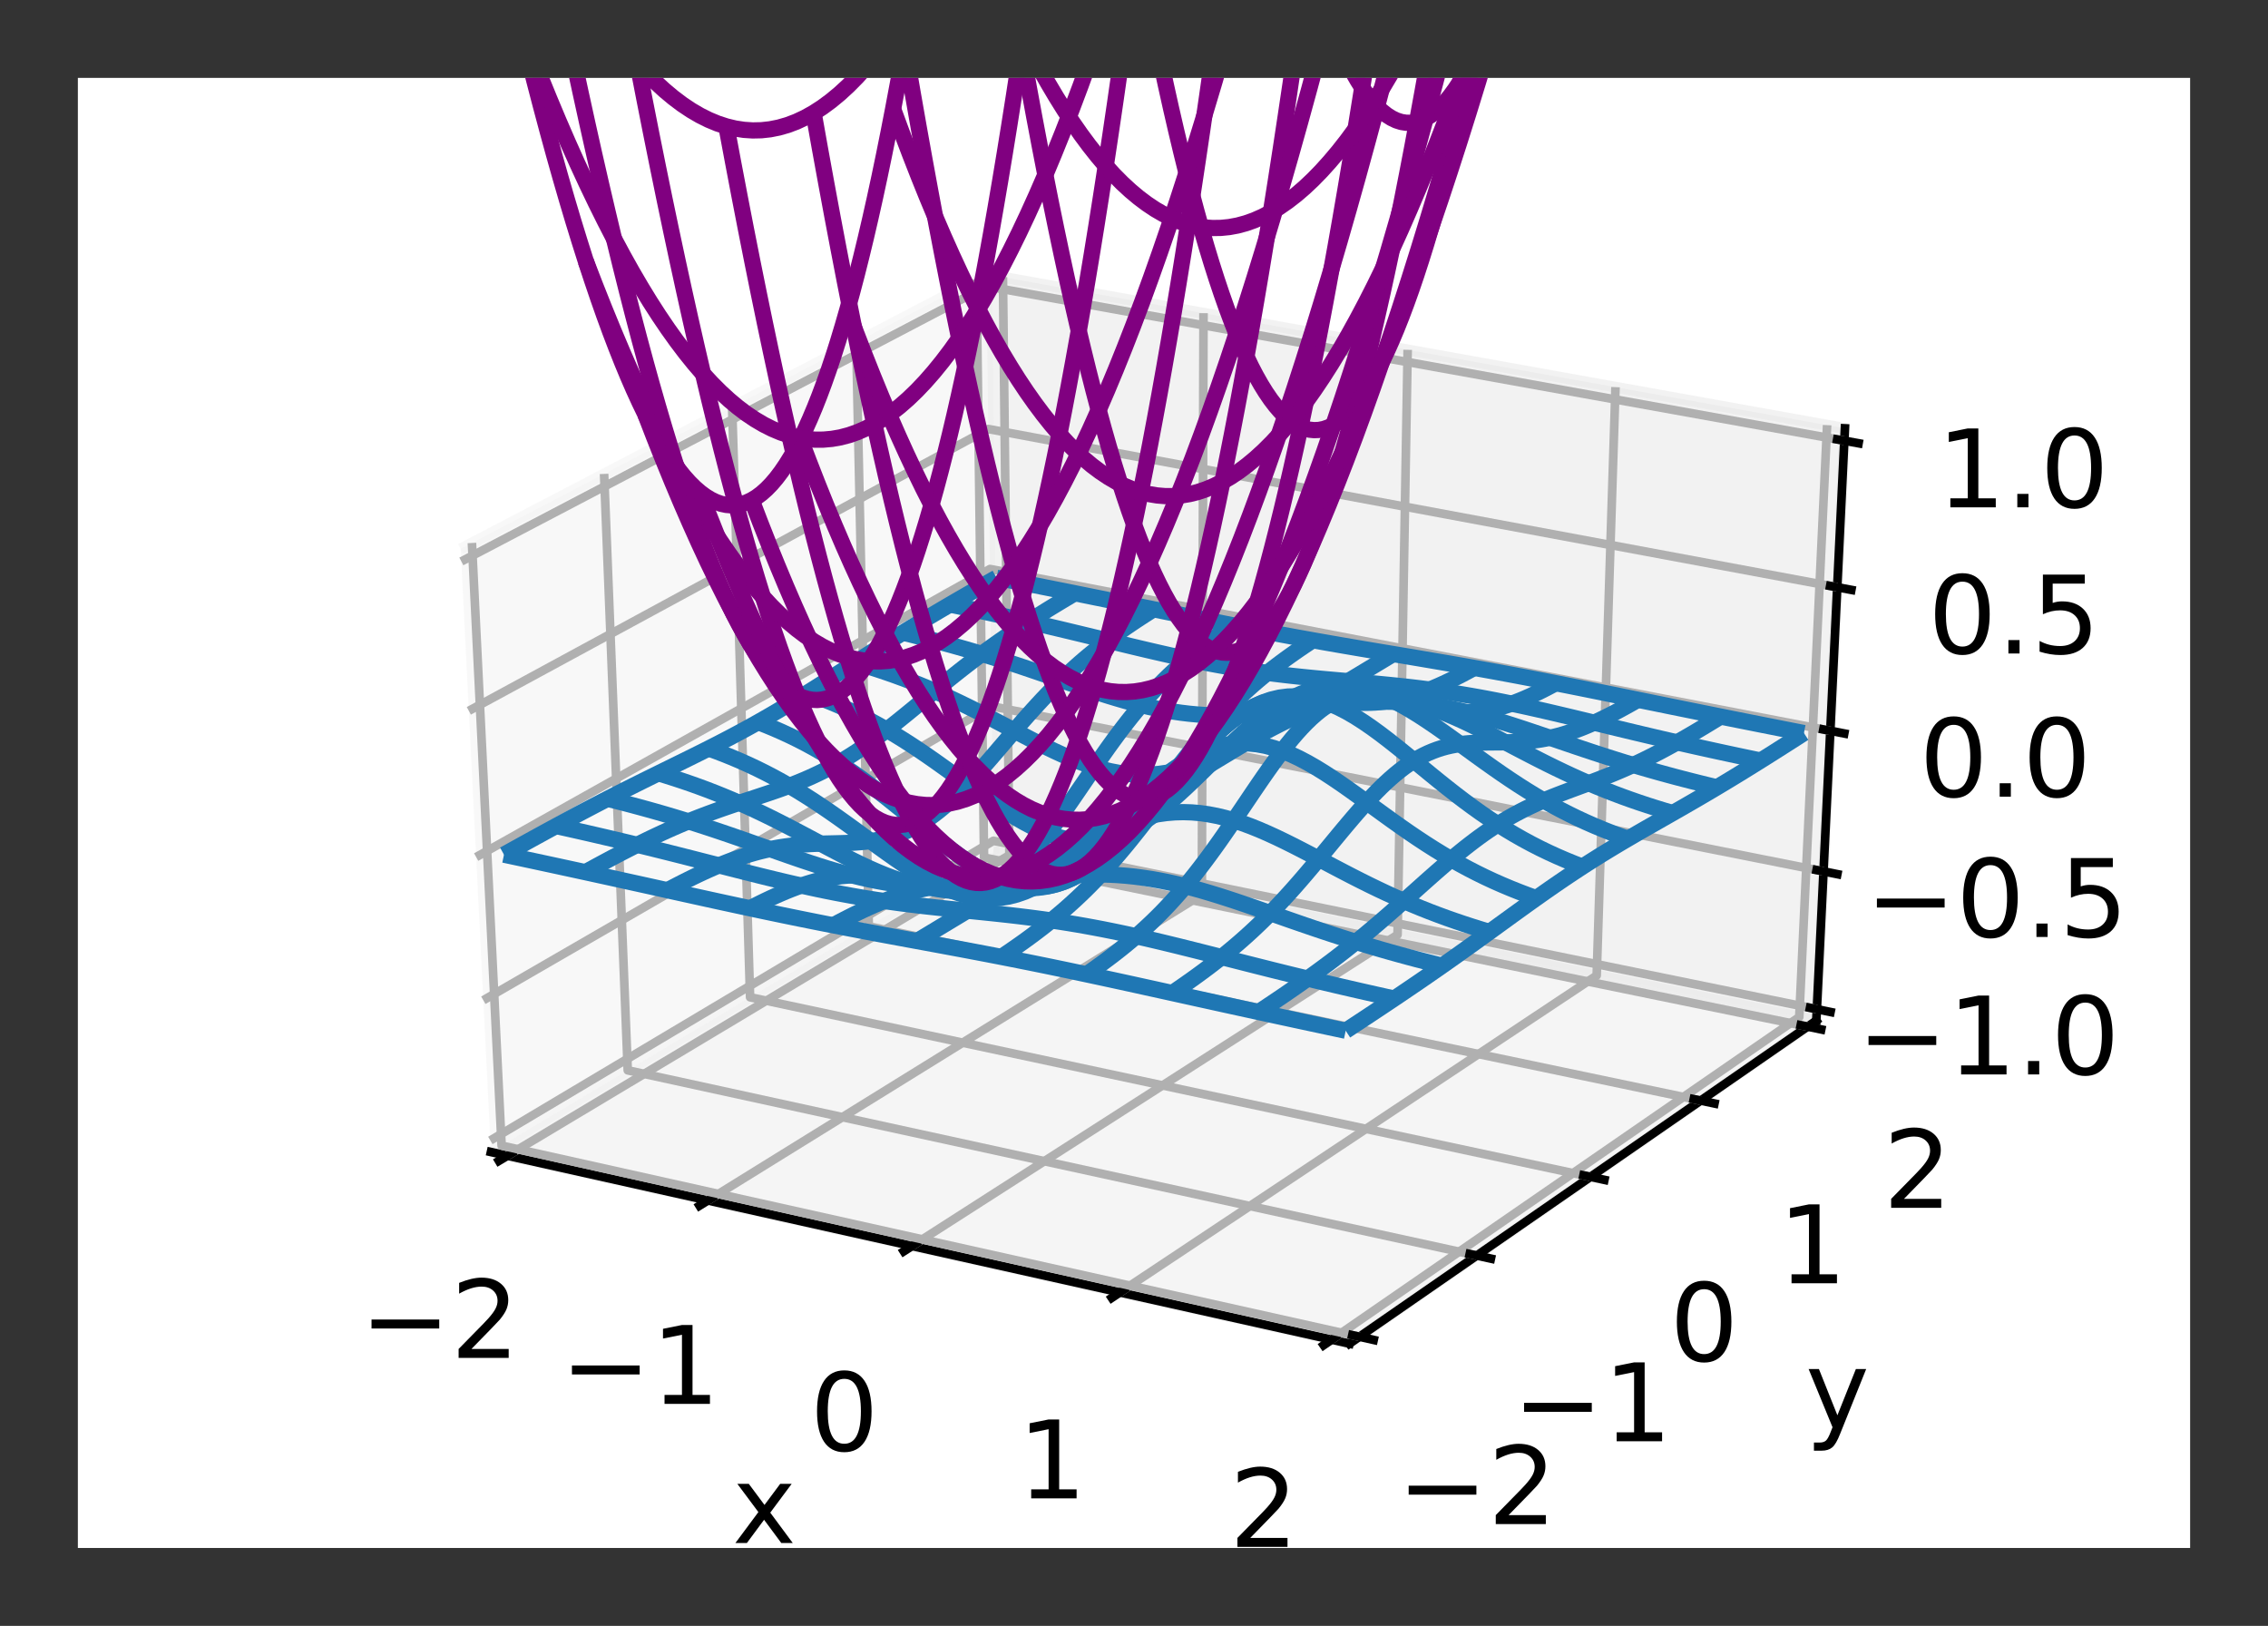 <?xml version="1.0" encoding="utf-8" standalone="no"?>
<!DOCTYPE svg PUBLIC "-//W3C//DTD SVG 1.1//EN"
  "http://www.w3.org/Graphics/SVG/1.1/DTD/svg11.dtd">
<!-- Created with matplotlib (https://matplotlib.org/) -->
<svg height="150.3pt" version="1.1" viewBox="0 0 209.7 150.3" width="209.7pt" xmlns="http://www.w3.org/2000/svg" xmlns:xlink="http://www.w3.org/1999/xlink">
 <rect x="0" y="0" width="209.7" height="150.3" fill="#333333" stroke="none"/>
 <defs>
  <style type="text/css">
*{stroke-linecap:butt;stroke-linejoin:round;}
  </style>
 </defs>
 <g id="figure_1">
  <g id="patch_1">
   <path d="M 0 150.3 
L 209.7 150.3 
L 209.7 0 
L 0 0 
z
" style="fill:none;"/>
  </g>
  <g id="patch_2">
   <path d="M 7.2 143.1 
L 202.5 143.1 
L 202.5 7.2 
L 7.2 7.2 
z
" style="fill:#ffffff;"/>
  </g>
  <g id="pane3d_1">
   <g id="patch_3">
    <path d="M 45.392 106.497 
L 91.86 78.751 
L 91.201 25.347 
L 42.598 50.736 
" style="fill:#f2f2f2;opacity:0.5;stroke:#f2f2f2;stroke-linejoin:miter;"/>
   </g>
  </g>
  <g id="pane3d_2">
   <g id="patch_4">
    <path d="M 91.86 78.751 
L 167.936 94.345 
L 170.581 39.599 
L 91.201 25.347 
" style="fill:#e6e6e6;opacity:0.5;stroke:#e6e6e6;stroke-linejoin:miter;"/>
   </g>
  </g>
  <g id="pane3d_3">
   <g id="patch_5">
    <path d="M 45.392 106.497 
L 124.773 124.211 
L 167.936 94.345 
L 91.86 78.751 
" style="fill:#ececec;opacity:0.5;stroke:#ececec;stroke-linejoin:miter;"/>
   </g>
  </g>
  <g id="axis3d_1">
   <g id="line2d_1">
    <path d="M 45.392 106.497 
L 124.773 124.211 
" style="fill:none;stroke:#000000;stroke-linecap:square;stroke-width:0.8;"/>
   </g>
   <g id="text_1">
    <!-- x -->
    <defs>
     <path d="M 54.891 54.688 
L 35.109 28.078 
L 55.906 0 
L 45.312 0 
L 29.391 21.484 
L 13.484 0 
L 2.875 0 
L 24.125 28.609 
L 4.688 54.688 
L 15.281 54.688 
L 29.781 35.203 
L 44.281 54.688 
z
" id="DejaVuSans-120"/>
    </defs>
    <g transform="translate(67.708 142.642)scale(0.1 -0.1)">
     <use xlink:href="#DejaVuSans-120"/>
    </g>
   </g>
   <g id="Line3DCollection_1">
    <path d="M 46.922 106.838 
L 93.329 79.053 
L 92.732 25.622 
" style="fill:none;stroke:#b0b0b0;stroke-width:0.8;"/>
    <path d="M 65.456 110.974 
L 111.122 82.7 
L 111.277 28.951 
" style="fill:none;stroke:#b0b0b0;stroke-width:0.8;"/>
    <path d="M 84.328 115.186 
L 129.22 86.409 
L 130.153 32.34 
" style="fill:none;stroke:#b0b0b0;stroke-width:0.8;"/>
    <path d="M 103.548 119.475 
L 147.63 90.182 
L 149.369 35.79 
" style="fill:none;stroke:#b0b0b0;stroke-width:0.8;"/>
    <path d="M 123.125 123.843 
L 166.36 94.022 
L 168.934 39.303 
" style="fill:none;stroke:#b0b0b0;stroke-width:0.8;"/>
   </g>
   <g id="xtick_1">
    <g id="line2d_2">
     <path d="M 47.317 106.602 
L 46.13 107.312 
" style="fill:none;stroke:#000000;stroke-linecap:square;stroke-width:0.8;"/>
    </g>
    <g id="text_2">
     <!-- −2 -->
     <defs>
      <path d="M 10.594 35.5 
L 73.188 35.5 
L 73.188 27.203 
L 10.594 27.203 
z
" id="DejaVuSans-8722"/>
      <path d="M 19.188 8.297 
L 53.609 8.297 
L 53.609 0 
L 7.328 0 
L 7.328 8.297 
Q 12.938 14.109 22.625 23.891 
Q 32.328 33.688 34.812 36.531 
Q 39.547 41.844 41.422 45.531 
Q 43.312 49.219 43.312 52.781 
Q 43.312 58.594 39.234 62.25 
Q 35.156 65.922 28.609 65.922 
Q 23.969 65.922 18.812 64.312 
Q 13.672 62.703 7.812 59.422 
L 7.812 69.391 
Q 13.766 71.781 18.938 73 
Q 24.125 74.219 28.422 74.219 
Q 39.75 74.219 46.484 68.547 
Q 53.219 62.891 53.219 53.422 
Q 53.219 48.922 51.531 44.891 
Q 49.859 40.875 45.406 35.406 
Q 44.188 33.984 37.641 27.219 
Q 31.109 20.453 19.188 8.297 
z
" id="DejaVuSans-50"/>
     </defs>
     <g transform="translate(33.293 125.531)scale(0.1 -0.1)">
      <use xlink:href="#DejaVuSans-8722"/>
      <use x="83.789" xlink:href="#DejaVuSans-50"/>
     </g>
    </g>
   </g>
   <g id="xtick_2">
    <g id="line2d_3">
     <path d="M 65.845 110.733 
L 64.677 111.457 
" style="fill:none;stroke:#000000;stroke-linecap:square;stroke-width:0.8;"/>
    </g>
    <g id="text_3">
     <!-- −1 -->
     <defs>
      <path d="M 12.406 8.297 
L 28.516 8.297 
L 28.516 63.922 
L 10.984 60.406 
L 10.984 69.391 
L 28.422 72.906 
L 38.281 72.906 
L 38.281 8.297 
L 54.391 8.297 
L 54.391 0 
L 12.406 0 
z
" id="DejaVuSans-49"/>
     </defs>
     <g transform="translate(51.824 129.779)scale(0.1 -0.1)">
      <use xlink:href="#DejaVuSans-8722"/>
      <use x="83.789" xlink:href="#DejaVuSans-49"/>
     </g>
    </g>
   </g>
   <g id="xtick_3">
    <g id="line2d_4">
     <path d="M 84.711 114.94 
L 83.562 115.677 
" style="fill:none;stroke:#000000;stroke-linecap:square;stroke-width:0.8;"/>
    </g>
    <g id="text_4">
     <!-- 0 -->
     <defs>
      <path d="M 31.781 66.406 
Q 24.172 66.406 20.328 58.906 
Q 16.5 51.422 16.5 36.375 
Q 16.5 21.391 20.328 13.891 
Q 24.172 6.391 31.781 6.391 
Q 39.453 6.391 43.281 13.891 
Q 47.125 21.391 47.125 36.375 
Q 47.125 51.422 43.281 58.906 
Q 39.453 66.406 31.781 66.406 
z
M 31.781 74.219 
Q 44.047 74.219 50.516 64.516 
Q 56.984 54.828 56.984 36.375 
Q 56.984 17.969 50.516 8.266 
Q 44.047 -1.422 31.781 -1.422 
Q 19.531 -1.422 13.062 8.266 
Q 6.594 17.969 6.594 36.375 
Q 6.594 54.828 13.062 64.516 
Q 19.531 74.219 31.781 74.219 
z
" id="DejaVuSans-48"/>
     </defs>
     <g transform="translate(74.885 134.106)scale(0.1 -0.1)">
      <use xlink:href="#DejaVuSans-48"/>
     </g>
    </g>
   </g>
   <g id="xtick_4">
    <g id="line2d_5">
     <path d="M 103.924 119.225 
L 102.795 119.975 
" style="fill:none;stroke:#000000;stroke-linecap:square;stroke-width:0.8;"/>
    </g>
    <g id="text_5">
     <!-- 1 -->
     <g transform="translate(94.103 138.512)scale(0.1 -0.1)">
      <use xlink:href="#DejaVuSans-49"/>
     </g>
    </g>
   </g>
   <g id="xtick_5">
    <g id="line2d_6">
     <path d="M 123.494 123.589 
L 122.386 124.353 
" style="fill:none;stroke:#000000;stroke-linecap:square;stroke-width:0.8;"/>
    </g>
    <g id="text_6">
     <!-- 2 -->
     <g transform="translate(113.68 143)scale(0.1 -0.1)">
      <use xlink:href="#DejaVuSans-50"/>
     </g>
    </g>
   </g>
  </g>
  <g id="axis3d_2">
   <g id="line2d_7">
    <path d="M 167.936 94.345 
L 124.773 124.211 
" style="fill:none;stroke:#000000;stroke-linecap:square;stroke-width:0.8;"/>
   </g>
   <g id="text_7">
    <!-- y -->
    <defs>
     <path d="M 32.172 -5.078 
Q 28.375 -14.844 24.75 -17.812 
Q 21.141 -20.797 15.094 -20.797 
L 7.906 -20.797 
L 7.906 -13.281 
L 13.188 -13.281 
Q 16.891 -13.281 18.938 -11.516 
Q 21 -9.766 23.484 -3.219 
L 25.094 0.875 
L 2.984 54.688 
L 12.5 54.688 
L 29.594 11.922 
L 46.688 54.688 
L 56.203 54.688 
z
" id="DejaVuSans-121"/>
    </defs>
    <g transform="translate(166.927 132.026)scale(0.1 -0.1)">
     <use xlink:href="#DejaVuSans-121"/>
    </g>
   </g>
   <g id="Line3DCollection_2">
    <path d="M 43.634 50.195 
L 46.38 105.907 
L 125.693 123.574 
" style="fill:none;stroke:#b0b0b0;stroke-width:0.8;"/>
    <path d="M 55.855 43.811 
L 58.042 98.944 
L 136.543 116.067 
" style="fill:none;stroke:#b0b0b0;stroke-width:0.8;"/>
    <path d="M 67.693 37.627 
L 69.353 92.19 
L 147.055 108.793 
" style="fill:none;stroke:#b0b0b0;stroke-width:0.8;"/>
    <path d="M 79.165 31.634 
L 80.329 85.636 
L 157.244 101.743 
" style="fill:none;stroke:#b0b0b0;stroke-width:0.8;"/>
    <path d="M 90.289 25.823 
L 90.986 79.273 
L 167.126 94.905 
" style="fill:none;stroke:#b0b0b0;stroke-width:0.8;"/>
   </g>
   <g id="xtick_6">
    <g id="line2d_8">
     <path d="M 125.034 123.428 
L 127.011 123.868 
" style="fill:none;stroke:#000000;stroke-linecap:square;stroke-width:0.8;"/>
    </g>
    <g id="text_8">
     <!-- −2 -->
     <g transform="translate(129.188 140.891)scale(0.1 -0.1)">
      <use xlink:href="#DejaVuSans-8722"/>
      <use x="83.789" xlink:href="#DejaVuSans-50"/>
     </g>
    </g>
   </g>
   <g id="xtick_7">
    <g id="line2d_9">
     <path d="M 135.891 115.925 
L 137.847 116.351 
" style="fill:none;stroke:#000000;stroke-linecap:square;stroke-width:0.8;"/>
    </g>
    <g id="text_9">
     <!-- −1 -->
     <g transform="translate(139.858 133.235)scale(0.1 -0.1)">
      <use xlink:href="#DejaVuSans-8722"/>
      <use x="83.789" xlink:href="#DejaVuSans-49"/>
     </g>
    </g>
   </g>
   <g id="xtick_8">
    <g id="line2d_10">
     <path d="M 146.41 108.655 
L 148.345 109.069 
" style="fill:none;stroke:#000000;stroke-linecap:square;stroke-width:0.8;"/>
    </g>
    <g id="text_10">
     <!-- 0 -->
     <g transform="translate(154.386 125.818)scale(0.1 -0.1)">
      <use xlink:href="#DejaVuSans-48"/>
     </g>
    </g>
   </g>
   <g id="xtick_9">
    <g id="line2d_11">
     <path d="M 156.607 101.609 
L 158.521 102.01 
" style="fill:none;stroke:#000000;stroke-linecap:square;stroke-width:0.8;"/>
    </g>
    <g id="text_11">
     <!-- 1 -->
     <g transform="translate(164.406 118.628)scale(0.1 -0.1)">
      <use xlink:href="#DejaVuSans-49"/>
     </g>
    </g>
   </g>
   <g id="xtick_10">
    <g id="line2d_12">
     <path d="M 166.495 94.775 
L 168.389 95.164 
" style="fill:none;stroke:#000000;stroke-linecap:square;stroke-width:0.8;"/>
    </g>
    <g id="text_12">
     <!-- 2 -->
     <g transform="translate(174.124 111.656)scale(0.1 -0.1)">
      <use xlink:href="#DejaVuSans-50"/>
     </g>
    </g>
   </g>
  </g>
  <g id="axis3d_3">
   <g id="line2d_13">
    <path d="M 167.936 94.345 
L 170.581 39.599 
" style="fill:none;stroke:#000000;stroke-linecap:square;stroke-width:0.8;"/>
   </g>
   <g id="Line3DCollection_3">
    <path d="M 167.987 93.295 
L 91.847 77.726 
L 45.339 105.429 
" style="fill:none;stroke:#b0b0b0;stroke-width:0.8;"/>
    <path d="M 168.602 80.557 
L 91.694 65.286 
L 44.689 92.466 
" style="fill:none;stroke:#b0b0b0;stroke-width:0.8;"/>
    <path d="M 169.23 67.558 
L 91.537 52.6 
L 44.026 79.23 
" style="fill:none;stroke:#b0b0b0;stroke-width:0.8;"/>
    <path d="M 169.871 54.288 
L 91.378 39.66 
L 43.348 65.711 
" style="fill:none;stroke:#b0b0b0;stroke-width:0.8;"/>
    <path d="M 170.525 40.741 
L 91.215 26.459 
L 42.656 51.9 
" style="fill:none;stroke:#b0b0b0;stroke-width:0.8;"/>
   </g>
   <g id="xtick_11">
    <g id="line2d_14">
     <path d="M 167.356 93.166 
L 169.25 93.553 
" style="fill:none;stroke:#000000;stroke-linecap:square;stroke-width:0.8;"/>
    </g>
    <g id="text_13">
     <!-- −1.0 -->
     <defs>
      <path d="M 10.688 12.406 
L 21 12.406 
L 21 0 
L 10.688 0 
z
" id="DejaVuSans-46"/>
     </defs>
     <g transform="translate(171.707 99.324)scale(0.1 -0.1)">
      <use xlink:href="#DejaVuSans-8722"/>
      <use x="83.789" xlink:href="#DejaVuSans-49"/>
      <use x="147.412" xlink:href="#DejaVuSans-46"/>
      <use x="179.199" xlink:href="#DejaVuSans-48"/>
     </g>
    </g>
   </g>
   <g id="xtick_12">
    <g id="line2d_15">
     <path d="M 167.964 80.43 
L 169.879 80.81 
" style="fill:none;stroke:#000000;stroke-linecap:square;stroke-width:0.8;"/>
    </g>
    <g id="text_14">
     <!-- −0.5 -->
     <defs>
      <path d="M 10.797 72.906 
L 49.516 72.906 
L 49.516 64.594 
L 19.828 64.594 
L 19.828 46.734 
Q 21.969 47.469 24.109 47.828 
Q 26.266 48.188 28.422 48.188 
Q 40.625 48.188 47.75 41.5 
Q 54.891 34.812 54.891 23.391 
Q 54.891 11.625 47.562 5.094 
Q 40.234 -1.422 26.906 -1.422 
Q 22.312 -1.422 17.547 -0.641 
Q 12.797 0.141 7.719 1.703 
L 7.719 11.625 
Q 12.109 9.234 16.797 8.062 
Q 21.484 6.891 26.703 6.891 
Q 35.156 6.891 40.078 11.328 
Q 45.016 15.766 45.016 23.391 
Q 45.016 31 40.078 35.438 
Q 35.156 39.891 26.703 39.891 
Q 22.75 39.891 18.812 39.016 
Q 14.891 38.141 10.797 36.281 
z
" id="DejaVuSans-53"/>
     </defs>
     <g transform="translate(172.481 86.616)scale(0.1 -0.1)">
      <use xlink:href="#DejaVuSans-8722"/>
      <use x="83.789" xlink:href="#DejaVuSans-48"/>
      <use x="147.412" xlink:href="#DejaVuSans-46"/>
      <use x="179.199" xlink:href="#DejaVuSans-53"/>
     </g>
    </g>
   </g>
   <g id="xtick_13">
    <g id="line2d_16">
     <path d="M 168.586 67.434 
L 170.52 67.806 
" style="fill:none;stroke:#000000;stroke-linecap:square;stroke-width:0.8;"/>
    </g>
    <g id="text_15">
     <!-- 0.0 -->
     <g transform="translate(177.461 73.647)scale(0.1 -0.1)">
      <use xlink:href="#DejaVuSans-48"/>
      <use x="63.623" xlink:href="#DejaVuSans-46"/>
      <use x="95.41" xlink:href="#DejaVuSans-48"/>
     </g>
    </g>
   </g>
   <g id="xtick_14">
    <g id="line2d_17">
     <path d="M 169.22 54.167 
L 171.175 54.531 
" style="fill:none;stroke:#000000;stroke-linecap:square;stroke-width:0.8;"/>
    </g>
    <g id="text_16">
     <!-- 0.5 -->
     <g transform="translate(178.267 60.411)scale(0.1 -0.1)">
      <use xlink:href="#DejaVuSans-48"/>
      <use x="63.623" xlink:href="#DejaVuSans-46"/>
      <use x="95.41" xlink:href="#DejaVuSans-53"/>
     </g>
    </g>
   </g>
   <g id="xtick_15">
    <g id="line2d_18">
     <path d="M 169.867 40.622 
L 171.843 40.978 
" style="fill:none;stroke:#000000;stroke-linecap:square;stroke-width:0.8;"/>
    </g>
    <g id="text_17">
     <!-- 1.0 -->
     <g transform="translate(179.09 46.898)scale(0.1 -0.1)">
      <use xlink:href="#DejaVuSans-49"/>
      <use x="63.623" xlink:href="#DejaVuSans-46"/>
      <use x="95.41" xlink:href="#DejaVuSans-48"/>
     </g>
    </g>
   </g>
  </g>
  <g id="axes_1">
   <g id="Line3DCollection_4">
    <path clip-path="url(#pc714a33f4e)" d="M 46.599 79.008 
L 47.083 78.739 
L 47.567 78.471 
L 48.05 78.204 
L 48.532 77.937 
L 49.014 77.672 
L 49.495 77.407 
L 49.976 77.144 
L 50.456 76.881 
L 50.935 76.62 
L 51.414 76.361 
L 51.893 76.102 
L 52.37 75.845 
L 52.848 75.589 
L 53.324 75.335 
L 53.8 75.082 
L 54.276 74.831 
L 54.751 74.582 
L 55.226 74.334 
L 55.699 74.088 
L 56.173 73.844 
L 56.646 73.601 
L 57.118 73.36 
L 57.59 73.121 
L 58.061 72.884 
L 58.531 72.647 
L 59.001 72.413 
L 59.471 72.179 
L 59.94 71.947 
L 60.408 71.716 
L 60.876 71.486 
L 61.343 71.256 
L 61.809 71.028 
L 62.275 70.799 
L 62.74 70.571 
L 63.205 70.342 
L 63.669 70.114 
L 64.133 69.884 
L 64.596 69.654 
L 65.058 69.423 
L 65.519 69.191 
L 65.98 68.957 
L 66.441 68.722 
L 66.9 68.484 
L 67.359 68.245 
L 67.817 68.003 
L 68.275 67.759 
L 68.732 67.512 
L 69.188 67.263 
L 69.644 67.011 
L 70.099 66.756 
L 70.553 66.498 
L 71.007 66.238 
L 71.46 65.975 
L 71.913 65.71 
L 72.364 65.441 
L 72.816 65.171 
L 73.266 64.898 
L 73.716 64.624 
L 74.166 64.347 
L 74.614 64.069 
L 75.063 63.789 
L 75.51 63.508 
L 75.957 63.226 
L 76.404 62.944 
L 76.85 62.661 
L 77.296 62.377 
L 77.741 62.094 
L 78.185 61.811 
L 78.629 61.528 
L 79.072 61.245 
L 79.515 60.964 
L 79.958 60.683 
L 80.4 60.404 
L 80.841 60.126 
L 81.282 59.849 
L 81.723 59.574 
L 82.162 59.3 
L 82.602 59.027 
L 83.041 58.757 
L 83.479 58.487 
L 83.917 58.22 
L 84.355 57.954 
L 84.792 57.69 
L 85.229 57.428 
L 85.665 57.167 
L 86.1 56.908 
L 86.535 56.65 
L 86.97 56.393 
L 87.404 56.138 
L 87.837 55.885 
L 88.27 55.632 
L 88.703 55.381 
L 89.135 55.131 
L 89.567 54.882 
L 89.998 54.634 
L 90.428 54.387 
L 90.858 54.141 
L 91.288 53.896 
L 91.717 53.651 
L 92.146 53.407 
" style="fill:none;stroke:#1f77b4;stroke-width:1.5;"/>
    <path clip-path="url(#pc714a33f4e)" d="M 54.126 80.628 
L 54.608 80.365 
L 55.089 80.103 
L 55.569 79.843 
L 56.049 79.586 
L 56.528 79.33 
L 57.007 79.078 
L 57.485 78.828 
L 57.963 78.581 
L 58.44 78.338 
L 58.916 78.098 
L 59.392 77.862 
L 59.868 77.629 
L 60.343 77.401 
L 60.818 77.177 
L 61.292 76.957 
L 61.766 76.742 
L 62.239 76.532 
L 62.712 76.327 
L 63.184 76.126 
L 63.656 75.931 
L 64.127 75.74 
L 64.598 75.554 
L 65.069 75.374 
L 65.538 75.197 
L 66.008 75.025 
L 66.477 74.857 
L 66.945 74.693 
L 67.412 74.533 
L 67.88 74.375 
L 68.346 74.219 
L 68.812 74.065 
L 69.277 73.913 
L 69.742 73.761 
L 70.206 73.608 
L 70.669 73.454 
L 71.131 73.299 
L 71.593 73.141 
L 72.054 72.98 
L 72.515 72.814 
L 72.974 72.643 
L 73.433 72.467 
L 73.891 72.284 
L 74.348 72.094 
L 74.804 71.896 
L 75.259 71.69 
L 75.714 71.475 
L 76.168 71.25 
L 76.621 71.016 
L 77.073 70.772 
L 77.524 70.518 
L 77.975 70.254 
L 78.424 69.98 
L 78.873 69.697 
L 79.322 69.403 
L 79.769 69.101 
L 80.216 68.79 
L 80.662 68.47 
L 81.107 68.143 
L 81.552 67.809 
L 81.996 67.469 
L 82.44 67.123 
L 82.883 66.772 
L 83.325 66.417 
L 83.767 66.059 
L 84.209 65.698 
L 84.649 65.336 
L 85.09 64.973 
L 85.53 64.61 
L 85.969 64.247 
L 86.408 63.886 
L 86.847 63.527 
L 87.285 63.17 
L 87.723 62.816 
L 88.16 62.465 
L 88.597 62.118 
L 89.033 61.776 
L 89.469 61.437 
L 89.905 61.104 
L 90.34 60.775 
L 90.775 60.451 
L 91.21 60.132 
L 91.644 59.818 
L 92.077 59.509 
L 92.51 59.204 
L 92.943 58.905 
L 93.375 58.609 
L 93.807 58.318 
L 94.239 58.032 
L 94.67 57.749 
L 95.1 57.47 
L 95.53 57.195 
L 95.96 56.923 
L 96.389 56.654 
L 96.817 56.388 
L 97.245 56.125 
L 97.673 55.865 
L 98.1 55.606 
L 98.527 55.35 
L 98.953 55.096 
L 99.379 54.843 
" style="fill:none;stroke:#1f77b4;stroke-width:1.5;"/>
    <path clip-path="url(#pc714a33f4e)" d="M 61.71 82.297 
L 62.189 82.044 
L 62.667 81.796 
L 63.145 81.552 
L 63.622 81.313 
L 64.099 81.078 
L 64.575 80.85 
L 65.051 80.627 
L 65.526 80.411 
L 66.001 80.201 
L 66.476 80 
L 66.95 79.806 
L 67.424 79.621 
L 67.897 79.444 
L 68.37 79.278 
L 68.843 79.121 
L 69.315 78.974 
L 69.787 78.838 
L 70.259 78.712 
L 70.73 78.598 
L 71.201 78.494 
L 71.671 78.401 
L 72.141 78.319 
L 72.61 78.248 
L 73.079 78.186 
L 73.548 78.134 
L 74.016 78.091 
L 74.483 78.057 
L 74.95 78.029 
L 75.416 78.007 
L 75.882 77.991 
L 76.347 77.978 
L 76.811 77.967 
L 77.274 77.957 
L 77.737 77.945 
L 78.199 77.931 
L 78.66 77.912 
L 79.12 77.886 
L 79.579 77.852 
L 80.037 77.808 
L 80.494 77.752 
L 80.95 77.683 
L 81.406 77.598 
L 81.86 77.496 
L 82.313 77.376 
L 82.765 77.236 
L 83.216 77.075 
L 83.666 76.893 
L 84.115 76.689 
L 84.563 76.461 
L 85.01 76.21 
L 85.456 75.936 
L 85.901 75.639 
L 86.345 75.319 
L 86.788 74.976 
L 87.23 74.612 
L 87.672 74.228 
L 88.113 73.824 
L 88.553 73.403 
L 88.992 72.965 
L 89.431 72.511 
L 89.87 72.045 
L 90.307 71.567 
L 90.744 71.08 
L 91.181 70.584 
L 91.617 70.083 
L 92.053 69.577 
L 92.489 69.069 
L 92.924 68.56 
L 93.358 68.053 
L 93.793 67.547 
L 94.227 67.046 
L 94.66 66.549 
L 95.094 66.06 
L 95.527 65.577 
L 95.96 65.103 
L 96.392 64.638 
L 96.825 64.183 
L 97.256 63.737 
L 97.688 63.303 
L 98.119 62.879 
L 98.55 62.466 
L 98.981 62.064 
L 99.411 61.673 
L 99.841 61.292 
L 100.27 60.922 
L 100.7 60.562 
L 101.128 60.211 
L 101.557 59.87 
L 101.984 59.538 
L 102.412 59.214 
L 102.839 58.897 
L 103.266 58.588 
L 103.692 58.286 
L 104.117 57.991 
L 104.543 57.701 
L 104.967 57.416 
L 105.391 57.137 
L 105.815 56.862 
L 106.239 56.591 
L 106.661 56.323 
" style="fill:none;stroke:#1f77b4;stroke-width:1.5;"/>
    <path clip-path="url(#pc714a33f4e)" d="M 69.348 83.965 
L 69.824 83.723 
L 70.299 83.486 
L 70.774 83.255 
L 71.248 83.031 
L 71.722 82.814 
L 72.196 82.606 
L 72.669 82.406 
L 73.142 82.215 
L 73.614 82.035 
L 74.086 81.866 
L 74.557 81.709 
L 75.029 81.564 
L 75.499 81.433 
L 75.97 81.315 
L 76.44 81.211 
L 76.91 81.123 
L 77.379 81.05 
L 77.848 80.993 
L 78.316 80.951 
L 78.785 80.926 
L 79.252 80.917 
L 79.72 80.924 
L 80.187 80.945 
L 80.653 80.982 
L 81.119 81.033 
L 81.584 81.097 
L 82.049 81.173 
L 82.513 81.259 
L 82.976 81.354 
L 83.439 81.456 
L 83.901 81.563 
L 84.362 81.672 
L 84.822 81.783 
L 85.282 81.891 
L 85.74 81.996 
L 86.198 82.093 
L 86.654 82.18 
L 87.11 82.254 
L 87.564 82.314 
L 88.018 82.355 
L 88.47 82.377 
L 88.921 82.375 
L 89.371 82.348 
L 89.82 82.293 
L 90.268 82.21 
L 90.715 82.095 
L 91.161 81.949 
L 91.606 81.769 
L 92.049 81.555 
L 92.492 81.306 
L 92.934 81.023 
L 93.374 80.706 
L 93.814 80.354 
L 94.253 79.97 
L 94.692 79.553 
L 95.129 79.107 
L 95.566 78.631 
L 96.002 78.128 
L 96.438 77.601 
L 96.873 77.052 
L 97.308 76.483 
L 97.742 75.896 
L 98.175 75.296 
L 98.609 74.683 
L 99.042 74.061 
L 99.474 73.432 
L 99.907 72.8 
L 100.339 72.167 
L 100.771 71.535 
L 101.202 70.906 
L 101.634 70.283 
L 102.065 69.667 
L 102.495 69.06 
L 102.926 68.465 
L 103.356 67.881 
L 103.786 67.311 
L 104.216 66.755 
L 104.645 66.213 
L 105.075 65.688 
L 105.503 65.178 
L 105.932 64.684 
L 106.36 64.206 
L 106.788 63.744 
L 107.215 63.298 
L 107.642 62.867 
L 108.069 62.451 
L 108.495 62.049 
L 108.921 61.66 
L 109.346 61.285 
L 109.771 60.922 
L 110.196 60.57 
L 110.62 60.229 
L 111.043 59.898 
L 111.466 59.577 
L 111.889 59.264 
L 112.311 58.958 
L 112.732 58.66 
L 113.153 58.369 
L 113.574 58.083 
L 113.994 57.803 
" style="fill:none;stroke:#1f77b4;stroke-width:1.5;"/>
    <path clip-path="url(#pc714a33f4e)" d="M 77.04 85.539 
L 77.512 85.287 
L 77.984 85.041 
L 78.455 84.799 
L 78.925 84.563 
L 79.396 84.332 
L 79.865 84.109 
L 80.335 83.892 
L 80.803 83.684 
L 81.271 83.484 
L 81.739 83.293 
L 82.206 83.111 
L 82.673 82.94 
L 83.14 82.779 
L 83.605 82.629 
L 84.071 82.492 
L 84.536 82.366 
L 85 82.254 
L 85.464 82.154 
L 85.928 82.067 
L 86.391 81.993 
L 86.853 81.932 
L 87.315 81.884 
L 87.776 81.849 
L 88.237 81.826 
L 88.697 81.814 
L 89.157 81.813 
L 89.616 81.821 
L 90.074 81.838 
L 90.531 81.863 
L 90.988 81.893 
L 91.444 81.927 
L 91.9 81.964 
L 92.354 82.002 
L 92.808 82.038 
L 93.261 82.07 
L 93.713 82.097 
L 94.164 82.116 
L 94.615 82.125 
L 95.064 82.121 
L 95.513 82.103 
L 95.96 82.069 
L 96.407 82.016 
L 96.853 81.943 
L 97.298 81.847 
L 97.742 81.728 
L 98.186 81.584 
L 98.628 81.414 
L 99.07 81.216 
L 99.511 80.992 
L 99.951 80.739 
L 100.391 80.458 
L 100.83 80.149 
L 101.268 79.813 
L 101.705 79.45 
L 102.142 79.061 
L 102.579 78.647 
L 103.015 78.21 
L 103.45 77.752 
L 103.885 77.273 
L 104.32 76.777 
L 104.754 76.264 
L 105.187 75.738 
L 105.621 75.199 
L 106.054 74.652 
L 106.486 74.097 
L 106.919 73.536 
L 107.351 72.973 
L 107.782 72.409 
L 108.214 71.846 
L 108.645 71.286 
L 109.076 70.731 
L 109.506 70.181 
L 109.936 69.639 
L 110.366 69.106 
L 110.795 68.583 
L 111.224 68.071 
L 111.652 67.571 
L 112.081 67.082 
L 112.508 66.607 
L 112.936 66.144 
L 113.362 65.694 
L 113.789 65.258 
L 114.215 64.834 
L 114.64 64.423 
L 115.065 64.024 
L 115.49 63.638 
L 115.914 63.263 
L 116.337 62.899 
L 116.76 62.546 
L 117.182 62.203 
L 117.604 61.869 
L 118.026 61.544 
L 118.447 61.227 
L 118.867 60.917 
L 119.287 60.615 
L 119.706 60.319 
L 120.125 60.029 
L 120.543 59.744 
L 120.961 59.465 
L 121.378 59.189 
" style="fill:none;stroke:#1f77b4;stroke-width:1.5;"/>
    <path clip-path="url(#pc714a33f4e)" d="M 84.786 86.995 
L 85.255 86.712 
L 85.723 86.431 
L 86.19 86.149 
L 86.656 85.868 
L 87.122 85.587 
L 87.588 85.307 
L 88.053 85.026 
L 88.517 84.747 
L 88.98 84.467 
L 89.443 84.188 
L 89.906 83.91 
L 90.368 83.631 
L 90.829 83.353 
L 91.29 83.076 
L 91.75 82.799 
L 92.209 82.522 
L 92.668 82.245 
L 93.126 81.969 
L 93.584 81.693 
L 94.041 81.418 
L 94.498 81.143 
L 94.954 80.868 
L 95.409 80.593 
L 95.864 80.319 
L 96.318 80.046 
L 96.772 79.772 
L 97.225 79.499 
L 97.677 79.226 
L 98.129 78.954 
L 98.581 78.682 
L 99.031 78.41 
L 99.482 78.139 
L 99.931 77.868 
L 100.38 77.598 
L 100.829 77.327 
L 101.277 77.057 
L 101.724 76.788 
L 102.171 76.518 
L 102.617 76.25 
L 103.063 75.981 
L 103.508 75.713 
L 103.953 75.445 
L 104.397 75.177 
L 104.84 74.91 
L 105.283 74.643 
L 105.725 74.376 
L 106.167 74.11 
L 106.608 73.844 
L 107.049 73.579 
L 107.489 73.314 
L 107.929 73.049 
L 108.368 72.784 
L 108.806 72.52 
L 109.244 72.256 
L 109.682 71.992 
L 110.119 71.729 
L 110.555 71.466 
L 110.991 71.203 
L 111.426 70.941 
L 111.861 70.679 
L 112.295 70.418 
L 112.728 70.156 
L 113.161 69.895 
L 113.594 69.635 
L 114.026 69.374 
L 114.457 69.114 
L 114.888 68.855 
L 115.319 68.595 
L 115.749 68.336 
L 116.178 68.077 
L 116.607 67.819 
L 117.035 67.561 
L 117.463 67.303 
L 117.89 67.046 
L 118.317 66.789 
L 118.743 66.532 
L 119.168 66.275 
L 119.594 66.019 
L 120.018 65.763 
L 120.442 65.508 
L 120.866 65.252 
L 121.289 64.997 
L 121.711 64.743 
L 122.133 64.489 
L 122.555 64.235 
L 122.976 63.981 
L 123.396 63.727 
L 123.816 63.474 
L 124.236 63.222 
L 124.655 62.969 
L 125.073 62.717 
L 125.491 62.465 
L 125.908 62.214 
L 126.325 61.962 
L 126.742 61.711 
L 127.158 61.461 
L 127.573 61.211 
L 127.988 60.961 
L 128.402 60.711 
L 128.816 60.461 
" style="fill:none;stroke:#1f77b4;stroke-width:1.5;"/>
    <path clip-path="url(#pc714a33f4e)" d="M 92.593 88.462 
L 93.058 88.149 
L 93.522 87.832 
L 93.986 87.51 
L 94.449 87.184 
L 94.911 86.852 
L 95.373 86.514 
L 95.834 86.17 
L 96.295 85.818 
L 96.754 85.459 
L 97.214 85.092 
L 97.672 84.715 
L 98.13 84.329 
L 98.588 83.933 
L 99.045 83.526 
L 99.501 83.108 
L 99.957 82.678 
L 100.412 82.237 
L 100.867 81.782 
L 101.321 81.316 
L 101.775 80.836 
L 102.228 80.344 
L 102.68 79.84 
L 103.133 79.323 
L 103.584 78.794 
L 104.036 78.255 
L 104.487 77.705 
L 104.937 77.145 
L 105.387 76.578 
L 105.837 76.003 
L 106.287 75.423 
L 106.736 74.839 
L 107.184 74.253 
L 107.633 73.667 
L 108.081 73.082 
L 108.529 72.502 
L 108.976 71.928 
L 109.423 71.362 
L 109.869 70.807 
L 110.316 70.265 
L 110.761 69.738 
L 111.207 69.229 
L 111.651 68.74 
L 112.096 68.272 
L 112.54 67.828 
L 112.983 67.408 
L 113.426 67.015 
L 113.868 66.65 
L 114.309 66.313 
L 114.75 66.005 
L 115.19 65.727 
L 115.63 65.479 
L 116.068 65.26 
L 116.506 65.071 
L 116.943 64.909 
L 117.379 64.775 
L 117.815 64.667 
L 118.249 64.584 
L 118.683 64.523 
L 119.116 64.484 
L 119.548 64.464 
L 119.979 64.46 
L 120.409 64.472 
L 120.838 64.495 
L 121.267 64.529 
L 121.694 64.571 
L 122.121 64.619 
L 122.547 64.67 
L 122.973 64.722 
L 123.397 64.773 
L 123.821 64.822 
L 124.244 64.866 
L 124.667 64.905 
L 125.089 64.936 
L 125.51 64.959 
L 125.931 64.972 
L 126.351 64.974 
L 126.771 64.965 
L 127.19 64.944 
L 127.609 64.911 
L 128.027 64.865 
L 128.445 64.806 
L 128.863 64.735 
L 129.28 64.651 
L 129.696 64.555 
L 130.113 64.447 
L 130.528 64.327 
L 130.944 64.196 
L 131.359 64.055 
L 131.773 63.903 
L 132.188 63.742 
L 132.602 63.572 
L 133.015 63.394 
L 133.428 63.208 
L 133.841 63.015 
L 134.253 62.816 
L 134.665 62.611 
L 135.076 62.401 
L 135.487 62.186 
L 135.898 61.966 
L 136.308 61.743 
" style="fill:none;stroke:#1f77b4;stroke-width:1.5;"/>
    <path clip-path="url(#pc714a33f4e)" d="M 100.462 90.071 
L 100.923 89.748 
L 101.385 89.421 
L 101.845 89.088 
L 102.305 88.749 
L 102.764 88.403 
L 103.223 88.05 
L 103.681 87.689 
L 104.138 87.319 
L 104.595 86.939 
L 105.052 86.548 
L 105.508 86.147 
L 105.963 85.733 
L 106.418 85.307 
L 106.872 84.867 
L 107.326 84.414 
L 107.78 83.945 
L 108.233 83.462 
L 108.685 82.963 
L 109.138 82.449 
L 109.59 81.919 
L 110.041 81.373 
L 110.492 80.811 
L 110.943 80.234 
L 111.393 79.642 
L 111.843 79.037 
L 112.293 78.418 
L 112.743 77.788 
L 113.192 77.147 
L 113.641 76.498 
L 114.09 75.841 
L 114.538 75.18 
L 114.987 74.516 
L 115.435 73.851 
L 115.882 73.189 
L 116.329 72.531 
L 116.776 71.882 
L 117.223 71.242 
L 117.669 70.616 
L 118.115 70.006 
L 118.56 69.415 
L 119.005 68.846 
L 119.449 68.301 
L 119.892 67.782 
L 120.335 67.293 
L 120.777 66.835 
L 121.218 66.409 
L 121.659 66.018 
L 122.098 65.662 
L 122.537 65.343 
L 122.974 65.061 
L 123.411 64.815 
L 123.847 64.606 
L 124.281 64.433 
L 124.715 64.295 
L 125.147 64.191 
L 125.579 64.12 
L 126.009 64.079 
L 126.438 64.066 
L 126.866 64.08 
L 127.293 64.117 
L 127.718 64.176 
L 128.143 64.252 
L 128.567 64.344 
L 128.99 64.448 
L 129.412 64.562 
L 129.833 64.683 
L 130.253 64.808 
L 130.672 64.935 
L 131.09 65.06 
L 131.508 65.182 
L 131.925 65.299 
L 132.342 65.408 
L 132.758 65.508 
L 133.173 65.597 
L 133.588 65.673 
L 134.003 65.737 
L 134.417 65.786 
L 134.83 65.821 
L 135.243 65.84 
L 135.656 65.843 
L 136.069 65.831 
L 136.481 65.803 
L 136.893 65.759 
L 137.305 65.699 
L 137.716 65.625 
L 138.127 65.536 
L 138.538 65.433 
L 138.949 65.317 
L 139.359 65.189 
L 139.769 65.048 
L 140.179 64.897 
L 140.588 64.735 
L 140.997 64.564 
L 141.406 64.384 
L 141.815 64.196 
L 142.223 64 
L 142.631 63.798 
L 143.038 63.59 
L 143.445 63.376 
L 143.852 63.158 
" style="fill:none;stroke:#1f77b4;stroke-width:1.5;"/>
    <path clip-path="url(#pc714a33f4e)" d="M 108.39 91.8 
L 108.848 91.487 
L 109.306 91.171 
L 109.763 90.851 
L 110.22 90.528 
L 110.676 90.2 
L 111.132 89.866 
L 111.587 89.528 
L 112.041 89.184 
L 112.495 88.833 
L 112.949 88.475 
L 113.402 88.11 
L 113.854 87.737 
L 114.306 87.355 
L 114.758 86.965 
L 115.209 86.565 
L 115.66 86.156 
L 116.11 85.736 
L 116.56 85.306 
L 117.009 84.866 
L 117.458 84.415 
L 117.907 83.954 
L 118.355 83.482 
L 118.803 83 
L 119.251 82.509 
L 119.698 82.008 
L 120.145 81.499 
L 120.592 80.981 
L 121.038 80.457 
L 121.484 79.927 
L 121.93 79.393 
L 122.375 78.856 
L 122.82 78.316 
L 123.265 77.777 
L 123.709 77.24 
L 124.153 76.705 
L 124.596 76.177 
L 125.039 75.655 
L 125.481 75.142 
L 125.923 74.641 
L 126.364 74.152 
L 126.805 73.678 
L 127.245 73.22 
L 127.684 72.781 
L 128.122 72.361 
L 128.56 71.963 
L 128.997 71.586 
L 129.432 71.233 
L 129.867 70.903 
L 130.301 70.598 
L 130.735 70.318 
L 131.167 70.063 
L 131.598 69.832 
L 132.028 69.626 
L 132.457 69.444 
L 132.885 69.285 
L 133.312 69.147 
L 133.737 69.03 
L 134.162 68.932 
L 134.586 68.852 
L 135.009 68.788 
L 135.43 68.739 
L 135.851 68.701 
L 136.271 68.674 
L 136.69 68.656 
L 137.109 68.645 
L 137.526 68.638 
L 137.943 68.634 
L 138.359 68.631 
L 138.774 68.628 
L 139.188 68.623 
L 139.602 68.614 
L 140.016 68.6 
L 140.429 68.58 
L 140.841 68.553 
L 141.253 68.518 
L 141.665 68.474 
L 142.076 68.421 
L 142.487 68.358 
L 142.897 68.284 
L 143.308 68.2 
L 143.717 68.106 
L 144.127 68.001 
L 144.536 67.885 
L 144.945 67.759 
L 145.354 67.624 
L 145.762 67.478 
L 146.17 67.324 
L 146.578 67.16 
L 146.985 66.988 
L 147.392 66.808 
L 147.799 66.621 
L 148.206 66.427 
L 148.612 66.227 
L 149.018 66.021 
L 149.423 65.809 
L 149.829 65.593 
L 150.233 65.372 
L 150.638 65.148 
L 151.042 64.92 
L 151.445 64.688 
" style="fill:none;stroke:#1f77b4;stroke-width:1.5;"/>
    <path clip-path="url(#pc714a33f4e)" d="M 116.377 93.554 
L 116.832 93.253 
L 117.286 92.95 
L 117.74 92.646 
L 118.193 92.341 
L 118.646 92.034 
L 119.098 91.725 
L 119.55 91.413 
L 120.001 91.1 
L 120.451 90.783 
L 120.901 90.464 
L 121.35 90.142 
L 121.799 89.817 
L 122.247 89.488 
L 122.695 89.156 
L 123.143 88.82 
L 123.59 88.479 
L 124.036 88.135 
L 124.482 87.786 
L 124.927 87.433 
L 125.372 87.076 
L 125.817 86.714 
L 126.261 86.348 
L 126.705 85.978 
L 127.148 85.603 
L 127.591 85.225 
L 128.033 84.844 
L 128.475 84.459 
L 128.916 84.071 
L 129.357 83.682 
L 129.798 83.29 
L 130.238 82.897 
L 130.677 82.504 
L 131.117 82.111 
L 131.555 81.719 
L 131.993 81.329 
L 132.431 80.941 
L 132.868 80.557 
L 133.305 80.177 
L 133.741 79.801 
L 134.176 79.432 
L 134.611 79.069 
L 135.045 78.714 
L 135.478 78.366 
L 135.911 78.028 
L 136.343 77.698 
L 136.774 77.379 
L 137.204 77.069 
L 137.634 76.771 
L 138.063 76.483 
L 138.491 76.206 
L 138.919 75.94 
L 139.345 75.685 
L 139.771 75.44 
L 140.196 75.206 
L 140.62 74.983 
L 141.043 74.769 
L 141.466 74.564 
L 141.887 74.367 
L 142.308 74.179 
L 142.728 73.998 
L 143.148 73.823 
L 143.566 73.653 
L 143.984 73.489 
L 144.401 73.328 
L 144.818 73.171 
L 145.234 73.015 
L 145.649 72.862 
L 146.063 72.709 
L 146.478 72.556 
L 146.891 72.402 
L 147.304 72.247 
L 147.716 72.09 
L 148.128 71.93 
L 148.54 71.768 
L 148.95 71.603 
L 149.361 71.433 
L 149.771 71.26 
L 150.181 71.083 
L 150.59 70.902 
L 150.999 70.716 
L 151.407 70.526 
L 151.815 70.331 
L 152.223 70.132 
L 152.63 69.929 
L 153.037 69.721 
L 153.443 69.51 
L 153.849 69.294 
L 154.255 69.075 
L 154.66 68.853 
L 155.065 68.627 
L 155.47 68.399 
L 155.874 68.167 
L 156.278 67.933 
L 156.681 67.697 
L 157.084 67.458 
L 157.486 67.217 
L 157.888 66.975 
L 158.29 66.731 
L 158.691 66.486 
L 159.092 66.24 
" style="fill:none;stroke:#1f77b4;stroke-width:1.5;"/>
    <path clip-path="url(#pc714a33f4e)" d="M 124.424 95.285 
L 124.876 94.989 
L 125.326 94.692 
L 125.776 94.396 
L 126.226 94.099 
L 126.675 93.802 
L 127.123 93.505 
L 127.571 93.208 
L 128.018 92.91 
L 128.465 92.611 
L 128.911 92.312 
L 129.357 92.013 
L 129.802 91.712 
L 130.246 91.411 
L 130.69 91.109 
L 131.134 90.807 
L 131.577 90.503 
L 132.019 90.198 
L 132.461 89.892 
L 132.902 89.586 
L 133.343 89.278 
L 133.783 88.969 
L 134.222 88.659 
L 134.661 88.349 
L 135.1 88.037 
L 135.538 87.724 
L 135.976 87.411 
L 136.413 87.097 
L 136.849 86.783 
L 137.285 86.468 
L 137.721 86.152 
L 138.156 85.837 
L 138.59 85.522 
L 139.024 85.207 
L 139.457 84.893 
L 139.89 84.579 
L 140.322 84.267 
L 140.754 83.955 
L 141.185 83.645 
L 141.616 83.337 
L 142.046 83.031 
L 142.475 82.727 
L 142.904 82.426 
L 143.332 82.127 
L 143.76 81.831 
L 144.187 81.538 
L 144.613 81.248 
L 145.039 80.962 
L 145.464 80.679 
L 145.889 80.399 
L 146.313 80.123 
L 146.736 79.85 
L 147.159 79.581 
L 147.581 79.315 
L 148.002 79.052 
L 148.423 78.793 
L 148.843 78.537 
L 149.262 78.284 
L 149.681 78.033 
L 150.099 77.785 
L 150.517 77.54 
L 150.934 77.297 
L 151.35 77.055 
L 151.766 76.815 
L 152.181 76.577 
L 152.596 76.34 
L 153.01 76.104 
L 153.423 75.868 
L 153.836 75.633 
L 154.248 75.398 
L 154.66 75.163 
L 155.072 74.928 
L 155.483 74.693 
L 155.893 74.457 
L 156.303 74.22 
L 156.712 73.983 
L 157.121 73.745 
L 157.529 73.506 
L 157.937 73.266 
L 158.345 73.026 
L 158.752 72.784 
L 159.158 72.54 
L 159.564 72.296 
L 159.97 72.051 
L 160.375 71.805 
L 160.779 71.558 
L 161.184 71.31 
L 161.587 71.06 
L 161.991 70.81 
L 162.393 70.56 
L 162.796 70.308 
L 163.198 70.056 
L 163.599 69.803 
L 164 69.55 
L 164.4 69.296 
L 164.8 69.042 
L 165.2 68.788 
L 165.599 68.533 
L 165.998 68.278 
L 166.396 68.023 
L 166.793 67.767 
" style="fill:none;stroke:#1f77b4;stroke-width:1.5;"/>
    <path clip-path="url(#pc714a33f4e)" d="M 46.599 79.008 
L 47.349 79.168 
L 48.1 79.328 
L 48.851 79.489 
L 49.603 79.65 
L 50.356 79.812 
L 51.109 79.974 
L 51.862 80.137 
L 52.616 80.3 
L 53.371 80.464 
L 54.126 80.628 
L 54.882 80.793 
L 55.639 80.959 
L 56.396 81.124 
L 57.153 81.291 
L 57.911 81.458 
L 58.67 81.625 
L 59.429 81.792 
L 60.189 81.96 
L 60.949 82.128 
L 61.71 82.297 
L 62.471 82.465 
L 63.233 82.633 
L 63.996 82.801 
L 64.759 82.969 
L 65.522 83.137 
L 66.286 83.304 
L 67.051 83.47 
L 67.816 83.636 
L 68.582 83.801 
L 69.348 83.965 
L 70.115 84.129 
L 70.882 84.291 
L 71.65 84.451 
L 72.418 84.611 
L 73.187 84.769 
L 73.957 84.926 
L 74.726 85.081 
L 75.497 85.235 
L 76.268 85.388 
L 77.04 85.539 
L 77.812 85.688 
L 78.584 85.837 
L 79.358 85.984 
L 80.131 86.131 
L 80.906 86.276 
L 81.681 86.421 
L 82.456 86.565 
L 83.232 86.708 
L 84.009 86.852 
L 84.786 86.995 
L 85.564 87.138 
L 86.343 87.282 
L 87.122 87.426 
L 87.902 87.571 
L 88.682 87.716 
L 89.463 87.863 
L 90.245 88.011 
L 91.027 88.16 
L 91.81 88.31 
L 92.593 88.462 
L 93.378 88.616 
L 94.162 88.771 
L 94.948 88.928 
L 95.734 89.086 
L 96.52 89.246 
L 97.307 89.408 
L 98.095 89.571 
L 98.883 89.736 
L 99.672 89.903 
L 100.462 90.071 
L 101.252 90.24 
L 102.043 90.41 
L 102.834 90.581 
L 103.626 90.753 
L 104.419 90.926 
L 105.212 91.1 
L 106.005 91.275 
L 106.8 91.449 
L 107.595 91.625 
L 108.39 91.8 
L 109.186 91.976 
L 109.983 92.152 
L 110.78 92.328 
L 111.578 92.503 
L 112.376 92.679 
L 113.175 92.855 
L 113.975 93.03 
L 114.775 93.205 
L 115.576 93.38 
L 116.377 93.554 
L 117.179 93.729 
L 117.982 93.903 
L 118.785 94.076 
L 119.589 94.25 
L 120.393 94.423 
L 121.198 94.596 
L 122.004 94.768 
L 122.81 94.941 
L 123.617 95.113 
L 124.424 95.285 
" style="fill:none;stroke:#1f77b4;stroke-width:1.5;"/>
    <path clip-path="url(#pc714a33f4e)" d="M 51.414 76.361 
L 52.162 76.527 
L 52.91 76.695 
L 53.659 76.864 
L 54.408 77.035 
L 55.158 77.208 
L 55.908 77.382 
L 56.66 77.558 
L 57.411 77.736 
L 58.163 77.916 
L 58.916 78.098 
L 59.67 78.281 
L 60.424 78.467 
L 61.178 78.654 
L 61.934 78.843 
L 62.689 79.033 
L 63.446 79.225 
L 64.202 79.417 
L 64.96 79.611 
L 65.718 79.805 
L 66.476 80 
L 67.235 80.194 
L 67.994 80.388 
L 68.754 80.581 
L 69.514 80.772 
L 70.275 80.962 
L 71.037 81.149 
L 71.798 81.334 
L 72.56 81.515 
L 73.323 81.693 
L 74.086 81.866 
L 74.849 82.035 
L 75.613 82.199 
L 76.377 82.357 
L 77.142 82.509 
L 77.907 82.655 
L 78.673 82.795 
L 79.439 82.929 
L 80.205 83.057 
L 80.972 83.178 
L 81.739 83.293 
L 82.507 83.401 
L 83.275 83.505 
L 84.044 83.603 
L 84.814 83.696 
L 85.584 83.785 
L 86.355 83.87 
L 87.126 83.952 
L 87.898 84.032 
L 88.67 84.111 
L 89.443 84.188 
L 90.217 84.266 
L 90.992 84.345 
L 91.767 84.425 
L 92.543 84.508 
L 93.32 84.594 
L 94.097 84.683 
L 94.875 84.778 
L 95.654 84.877 
L 96.433 84.981 
L 97.214 85.092 
L 97.995 85.209 
L 98.776 85.332 
L 99.558 85.461 
L 100.341 85.598 
L 101.125 85.741 
L 101.909 85.89 
L 102.694 86.046 
L 103.479 86.208 
L 104.265 86.375 
L 105.052 86.548 
L 105.839 86.726 
L 106.627 86.909 
L 107.415 87.095 
L 108.204 87.286 
L 108.993 87.479 
L 109.783 87.675 
L 110.574 87.873 
L 111.365 88.073 
L 112.157 88.274 
L 112.949 88.475 
L 113.741 88.677 
L 114.535 88.879 
L 115.328 89.081 
L 116.123 89.282 
L 116.918 89.482 
L 117.713 89.682 
L 118.509 89.879 
L 119.306 90.076 
L 120.103 90.271 
L 120.901 90.464 
L 121.699 90.656 
L 122.498 90.846 
L 123.298 91.035 
L 124.098 91.222 
L 124.899 91.407 
L 125.7 91.591 
L 126.502 91.773 
L 127.304 91.954 
L 128.108 92.134 
L 128.911 92.312 
" style="fill:none;stroke:#1f77b4;stroke-width:1.5;"/>
    <path clip-path="url(#pc714a33f4e)" d="M 56.173 73.844 
L 56.918 74.032 
L 57.664 74.223 
L 58.411 74.419 
L 59.158 74.62 
L 59.906 74.825 
L 60.655 75.035 
L 61.404 75.251 
L 62.154 75.472 
L 62.905 75.699 
L 63.656 75.931 
L 64.408 76.168 
L 65.161 76.411 
L 65.914 76.658 
L 66.667 76.911 
L 67.422 77.168 
L 68.176 77.428 
L 68.932 77.692 
L 69.688 77.958 
L 70.444 78.226 
L 71.201 78.494 
L 71.958 78.762 
L 72.715 79.027 
L 73.473 79.29 
L 74.231 79.549 
L 74.989 79.801 
L 75.748 80.047 
L 76.507 80.284 
L 77.266 80.51 
L 78.025 80.725 
L 78.785 80.926 
L 79.544 81.113 
L 80.304 81.284 
L 81.064 81.439 
L 81.824 81.576 
L 82.585 81.694 
L 83.345 81.792 
L 84.106 81.872 
L 84.867 81.932 
L 85.629 81.972 
L 86.391 81.993 
L 87.153 81.996 
L 87.916 81.981 
L 88.679 81.949 
L 89.443 81.903 
L 90.207 81.844 
L 90.973 81.773 
L 91.739 81.693 
L 92.505 81.605 
L 93.273 81.513 
L 94.041 81.418 
L 94.81 81.323 
L 95.58 81.23 
L 96.351 81.142 
L 97.123 81.061 
L 97.896 80.989 
L 98.67 80.929 
L 99.445 80.882 
L 100.221 80.85 
L 100.997 80.834 
L 101.775 80.836 
L 102.553 80.857 
L 103.332 80.897 
L 104.112 80.957 
L 104.892 81.037 
L 105.674 81.138 
L 106.456 81.257 
L 107.238 81.396 
L 108.021 81.553 
L 108.805 81.728 
L 109.59 81.919 
L 110.374 82.124 
L 111.16 82.344 
L 111.945 82.576 
L 112.732 82.818 
L 113.518 83.07 
L 114.305 83.329 
L 115.093 83.595 
L 115.881 83.866 
L 116.669 84.139 
L 117.458 84.415 
L 118.247 84.692 
L 119.037 84.969 
L 119.827 85.244 
L 120.618 85.517 
L 121.409 85.787 
L 122.201 86.054 
L 122.993 86.316 
L 123.785 86.574 
L 124.579 86.828 
L 125.372 87.076 
L 126.167 87.318 
L 126.962 87.556 
L 127.757 87.788 
L 128.553 88.015 
L 129.35 88.237 
L 130.147 88.454 
L 130.945 88.667 
L 131.744 88.874 
L 132.543 89.078 
L 133.343 89.278 
" style="fill:none;stroke:#1f77b4;stroke-width:1.5;"/>
    <path clip-path="url(#pc714a33f4e)" d="M 60.876 71.486 
L 61.619 71.713 
L 62.364 71.949 
L 63.109 72.194 
L 63.855 72.45 
L 64.601 72.716 
L 65.349 72.993 
L 66.097 73.282 
L 66.846 73.583 
L 67.596 73.895 
L 68.346 74.219 
L 69.097 74.555 
L 69.849 74.903 
L 70.601 75.261 
L 71.354 75.63 
L 72.108 76.009 
L 72.862 76.395 
L 73.616 76.788 
L 74.371 77.187 
L 75.126 77.588 
L 75.882 77.991 
L 76.637 78.392 
L 77.393 78.789 
L 78.149 79.179 
L 78.905 79.56 
L 79.661 79.927 
L 80.417 80.278 
L 81.172 80.61 
L 81.928 80.919 
L 82.684 81.202 
L 83.439 81.456 
L 84.194 81.677 
L 84.949 81.864 
L 85.704 82.013 
L 86.459 82.123 
L 87.213 82.192 
L 87.968 82.219 
L 88.723 82.202 
L 89.478 82.142 
L 90.233 82.039 
L 90.988 81.893 
L 91.744 81.706 
L 92.5 81.481 
L 93.257 81.219 
L 94.015 80.923 
L 94.773 80.598 
L 95.533 80.247 
L 96.293 79.876 
L 97.054 79.487 
L 97.817 79.088 
L 98.581 78.682 
L 99.345 78.276 
L 100.112 77.874 
L 100.879 77.483 
L 101.648 77.107 
L 102.418 76.751 
L 103.189 76.42 
L 103.962 76.118 
L 104.736 75.849 
L 105.511 75.616 
L 106.287 75.423 
L 107.064 75.271 
L 107.842 75.162 
L 108.621 75.097 
L 109.4 75.076 
L 110.181 75.1 
L 110.961 75.167 
L 111.743 75.277 
L 112.525 75.427 
L 113.307 75.616 
L 114.09 75.841 
L 114.873 76.1 
L 115.656 76.388 
L 116.44 76.704 
L 117.224 77.044 
L 118.007 77.404 
L 118.792 77.781 
L 119.576 78.171 
L 120.36 78.572 
L 121.145 78.98 
L 121.93 79.393 
L 122.715 79.808 
L 123.5 80.221 
L 124.286 80.632 
L 125.072 81.038 
L 125.859 81.437 
L 126.646 81.828 
L 127.433 82.209 
L 128.221 82.581 
L 129.009 82.941 
L 129.798 83.29 
L 130.587 83.627 
L 131.377 83.952 
L 132.168 84.266 
L 132.959 84.567 
L 133.751 84.857 
L 134.544 85.136 
L 135.337 85.405 
L 136.131 85.663 
L 136.925 85.912 
L 137.721 86.152 
" style="fill:none;stroke:#1f77b4;stroke-width:1.5;"/>
    <path clip-path="url(#pc714a33f4e)" d="M 65.519 69.191 
L 66.261 69.462 
L 67.004 69.748 
L 67.747 70.048 
L 68.491 70.365 
L 69.236 70.699 
L 69.982 71.051 
L 70.729 71.421 
L 71.477 71.809 
L 72.225 72.217 
L 72.974 72.643 
L 73.724 73.089 
L 74.474 73.553 
L 75.225 74.034 
L 75.977 74.532 
L 76.729 75.045 
L 77.482 75.571 
L 78.234 76.107 
L 78.988 76.652 
L 79.741 77.201 
L 80.494 77.752 
L 81.248 78.301 
L 82.001 78.843 
L 82.754 79.374 
L 83.507 79.888 
L 84.26 80.382 
L 85.012 80.85 
L 85.764 81.286 
L 86.516 81.686 
L 87.267 82.044 
L 88.018 82.355 
L 88.768 82.615 
L 89.518 82.819 
L 90.268 82.964 
L 91.017 83.045 
L 91.766 83.06 
L 92.515 83.007 
L 93.264 82.885 
L 94.013 82.693 
L 94.763 82.432 
L 95.513 82.103 
L 96.263 81.708 
L 97.014 81.251 
L 97.766 80.734 
L 98.519 80.164 
L 99.273 79.546 
L 100.028 78.886 
L 100.784 78.192 
L 101.542 77.471 
L 102.302 76.731 
L 103.063 75.981 
L 103.826 75.229 
L 104.59 74.485 
L 105.356 73.756 
L 106.124 73.051 
L 106.893 72.378 
L 107.664 71.745 
L 108.436 71.159 
L 109.21 70.626 
L 109.985 70.151 
L 110.761 69.738 
L 111.539 69.393 
L 112.317 69.117 
L 113.096 68.912 
L 113.875 68.778 
L 114.655 68.717 
L 115.436 68.725 
L 116.217 68.803 
L 116.998 68.946 
L 117.779 69.151 
L 118.56 69.415 
L 119.341 69.733 
L 120.122 70.099 
L 120.903 70.51 
L 121.683 70.958 
L 122.464 71.44 
L 123.244 71.949 
L 124.024 72.479 
L 124.804 73.027 
L 125.584 73.586 
L 126.364 74.152 
L 127.144 74.721 
L 127.924 75.288 
L 128.704 75.85 
L 129.485 76.404 
L 130.266 76.948 
L 131.047 77.478 
L 131.828 77.992 
L 132.61 78.49 
L 133.393 78.97 
L 134.176 79.432 
L 134.96 79.874 
L 135.744 80.297 
L 136.529 80.701 
L 137.315 81.086 
L 138.101 81.452 
L 138.889 81.8 
L 139.677 82.131 
L 140.466 82.446 
L 141.255 82.746 
L 142.046 83.031 
" style="fill:none;stroke:#1f77b4;stroke-width:1.5;"/>
    <path clip-path="url(#pc714a33f4e)" d="M 70.099 66.756 
L 70.838 67.046 
L 71.578 67.352 
L 72.318 67.677 
L 73.059 68.02 
L 73.802 68.383 
L 74.545 68.766 
L 75.288 69.171 
L 76.033 69.598 
L 76.778 70.047 
L 77.524 70.518 
L 78.271 71.011 
L 79.018 71.526 
L 79.766 72.061 
L 80.514 72.615 
L 81.263 73.187 
L 82.012 73.773 
L 82.761 74.372 
L 83.511 74.981 
L 84.26 75.595 
L 85.01 76.21 
L 85.759 76.823 
L 86.509 77.428 
L 87.258 78.02 
L 88.007 78.593 
L 88.755 79.142 
L 89.503 79.66 
L 90.251 80.142 
L 90.998 80.581 
L 91.745 80.971 
L 92.492 81.306 
L 93.238 81.582 
L 93.984 81.793 
L 94.73 81.934 
L 95.475 82.001 
L 96.22 81.991 
L 96.966 81.903 
L 97.712 81.733 
L 98.458 81.482 
L 99.204 81.15 
L 99.951 80.739 
L 100.699 80.251 
L 101.448 79.689 
L 102.198 79.059 
L 102.949 78.366 
L 103.702 77.617 
L 104.456 76.819 
L 105.212 75.98 
L 105.969 75.11 
L 106.728 74.218 
L 107.489 73.314 
L 108.252 72.407 
L 109.017 71.508 
L 109.783 70.628 
L 110.551 69.775 
L 111.321 68.96 
L 112.092 68.191 
L 112.865 67.476 
L 113.639 66.823 
L 114.414 66.239 
L 115.19 65.727 
L 115.967 65.294 
L 116.745 64.942 
L 117.523 64.673 
L 118.302 64.488 
L 119.081 64.387 
L 119.86 64.368 
L 120.639 64.43 
L 121.418 64.569 
L 122.196 64.78 
L 122.974 65.061 
L 123.752 65.404 
L 124.53 65.804 
L 125.307 66.256 
L 126.083 66.753 
L 126.859 67.287 
L 127.635 67.854 
L 128.41 68.447 
L 129.185 69.059 
L 129.96 69.684 
L 130.735 70.318 
L 131.509 70.955 
L 132.284 71.59 
L 133.058 72.219 
L 133.833 72.838 
L 134.608 73.445 
L 135.384 74.036 
L 136.16 74.609 
L 136.936 75.162 
L 137.714 75.695 
L 138.491 76.206 
L 139.27 76.694 
L 140.049 77.159 
L 140.829 77.602 
L 141.61 78.023 
L 142.391 78.422 
L 143.174 78.8 
L 143.957 79.158 
L 144.741 79.497 
L 145.527 79.818 
L 146.313 80.123 
" style="fill:none;stroke:#1f77b4;stroke-width:1.5;"/>
    <path clip-path="url(#pc714a33f4e)" d="M 74.614 64.069 
L 75.349 64.335 
L 76.085 64.616 
L 76.822 64.912 
L 77.559 65.224 
L 78.297 65.553 
L 79.035 65.899 
L 79.775 66.263 
L 80.515 66.646 
L 81.255 67.048 
L 81.996 67.469 
L 82.738 67.908 
L 83.48 68.366 
L 84.223 68.841 
L 84.966 69.332 
L 85.71 69.839 
L 86.454 70.358 
L 87.198 70.887 
L 87.942 71.425 
L 88.687 71.967 
L 89.431 72.511 
L 90.176 73.053 
L 90.92 73.588 
L 91.665 74.112 
L 92.409 74.62 
L 93.154 75.107 
L 93.898 75.569 
L 94.642 75.999 
L 95.386 76.393 
L 96.129 76.746 
L 96.873 77.052 
L 97.616 77.307 
L 98.36 77.507 
L 99.104 77.648 
L 99.847 77.726 
L 100.592 77.738 
L 101.336 77.683 
L 102.081 77.56 
L 102.826 77.367 
L 103.573 77.106 
L 104.32 76.777 
L 105.068 76.382 
L 105.817 75.926 
L 106.567 75.411 
L 107.319 74.843 
L 108.072 74.228 
L 108.826 73.571 
L 109.582 72.88 
L 110.34 72.162 
L 111.1 71.426 
L 111.861 70.679 
L 112.623 69.931 
L 113.387 69.19 
L 114.153 68.465 
L 114.92 67.763 
L 115.689 67.094 
L 116.458 66.464 
L 117.229 65.88 
L 118.001 65.348 
L 118.774 64.875 
L 119.548 64.464 
L 120.322 64.119 
L 121.096 63.842 
L 121.871 63.636 
L 122.646 63.502 
L 123.421 63.438 
L 124.196 63.444 
L 124.97 63.518 
L 125.745 63.657 
L 126.519 63.858 
L 127.293 64.117 
L 128.066 64.43 
L 128.839 64.791 
L 129.611 65.195 
L 130.383 65.637 
L 131.155 66.112 
L 131.926 66.614 
L 132.697 67.138 
L 133.468 67.678 
L 134.238 68.23 
L 135.009 68.788 
L 135.779 69.35 
L 136.55 69.91 
L 137.321 70.464 
L 138.092 71.011 
L 138.863 71.547 
L 139.635 72.07 
L 140.407 72.578 
L 141.18 73.069 
L 141.954 73.543 
L 142.728 73.998 
L 143.503 74.434 
L 144.279 74.85 
L 145.056 75.248 
L 145.833 75.627 
L 146.612 75.987 
L 147.391 76.33 
L 148.171 76.656 
L 148.952 76.965 
L 149.734 77.26 
L 150.517 77.54 
" style="fill:none;stroke:#1f77b4;stroke-width:1.5;"/>
    <path clip-path="url(#pc714a33f4e)" d="M 79.072 61.245 
L 79.803 61.464 
L 80.535 61.691 
L 81.267 61.928 
L 82 62.175 
L 82.733 62.432 
L 83.467 62.7 
L 84.201 62.979 
L 84.936 63.269 
L 85.672 63.572 
L 86.408 63.886 
L 87.145 64.212 
L 87.882 64.549 
L 88.619 64.897 
L 89.357 65.255 
L 90.096 65.622 
L 90.835 65.997 
L 91.574 66.379 
L 92.313 66.766 
L 93.053 67.156 
L 93.793 67.547 
L 94.533 67.937 
L 95.273 68.323 
L 96.014 68.702 
L 96.754 69.071 
L 97.495 69.427 
L 98.236 69.768 
L 98.977 70.089 
L 99.719 70.388 
L 100.46 70.661 
L 101.202 70.906 
L 101.944 71.119 
L 102.687 71.298 
L 103.429 71.44 
L 104.173 71.543 
L 104.916 71.606 
L 105.661 71.627 
L 106.406 71.605 
L 107.151 71.541 
L 107.898 71.434 
L 108.645 71.286 
L 109.393 71.097 
L 110.142 70.87 
L 110.893 70.608 
L 111.644 70.312 
L 112.397 69.987 
L 113.15 69.637 
L 113.905 69.266 
L 114.662 68.879 
L 115.419 68.481 
L 116.178 68.077 
L 116.938 67.673 
L 117.699 67.273 
L 118.461 66.883 
L 119.224 66.508 
L 119.989 66.153 
L 120.754 65.822 
L 121.52 65.52 
L 122.286 65.251 
L 123.053 65.017 
L 123.821 64.822 
L 124.589 64.667 
L 125.358 64.555 
L 126.126 64.486 
L 126.895 64.461 
L 127.664 64.479 
L 128.433 64.54 
L 129.202 64.642 
L 129.971 64.785 
L 130.74 64.966 
L 131.508 65.182 
L 132.277 65.431 
L 133.045 65.71 
L 133.813 66.015 
L 134.581 66.344 
L 135.349 66.692 
L 136.117 67.058 
L 136.885 67.437 
L 137.652 67.826 
L 138.42 68.222 
L 139.188 68.623 
L 139.957 69.025 
L 140.725 69.426 
L 141.494 69.825 
L 142.264 70.219 
L 143.033 70.606 
L 143.804 70.985 
L 144.575 71.355 
L 145.346 71.715 
L 146.118 72.064 
L 146.891 72.402 
L 147.664 72.728 
L 148.439 73.042 
L 149.214 73.345 
L 149.989 73.636 
L 150.766 73.916 
L 151.543 74.185 
L 152.321 74.444 
L 153.1 74.693 
L 153.88 74.932 
L 154.66 75.163 
" style="fill:none;stroke:#1f77b4;stroke-width:1.5;"/>
    <path clip-path="url(#pc714a33f4e)" d="M 83.479 58.487 
L 84.207 58.663 
L 84.934 58.843 
L 85.663 59.027 
L 86.391 59.215 
L 87.121 59.409 
L 87.851 59.607 
L 88.581 59.81 
L 89.312 60.018 
L 90.043 60.232 
L 90.775 60.451 
L 91.508 60.675 
L 92.24 60.905 
L 92.974 61.139 
L 93.708 61.378 
L 94.442 61.622 
L 95.177 61.869 
L 95.912 62.119 
L 96.647 62.371 
L 97.383 62.625 
L 98.119 62.879 
L 98.856 63.133 
L 99.593 63.385 
L 100.331 63.634 
L 101.068 63.879 
L 101.807 64.118 
L 102.545 64.35 
L 103.284 64.573 
L 104.023 64.787 
L 104.763 64.989 
L 105.503 65.178 
L 106.244 65.353 
L 106.985 65.513 
L 107.727 65.656 
L 108.469 65.782 
L 109.212 65.889 
L 109.955 65.978 
L 110.699 66.048 
L 111.444 66.099 
L 112.189 66.131 
L 112.936 66.144 
L 113.682 66.139 
L 114.43 66.117 
L 115.179 66.079 
L 115.928 66.027 
L 116.678 65.961 
L 117.429 65.884 
L 118.181 65.798 
L 118.934 65.706 
L 119.688 65.608 
L 120.442 65.508 
L 121.198 65.407 
L 121.954 65.309 
L 122.711 65.216 
L 123.468 65.129 
L 124.227 65.052 
L 124.986 64.985 
L 125.745 64.932 
L 126.506 64.893 
L 127.266 64.87 
L 128.027 64.865 
L 128.789 64.877 
L 129.551 64.909 
L 130.313 64.96 
L 131.076 65.03 
L 131.839 65.12 
L 132.602 65.229 
L 133.365 65.357 
L 134.129 65.503 
L 134.892 65.665 
L 135.656 65.843 
L 136.42 66.036 
L 137.185 66.243 
L 137.949 66.461 
L 138.714 66.69 
L 139.479 66.927 
L 140.244 67.173 
L 141.009 67.424 
L 141.775 67.68 
L 142.541 67.939 
L 143.308 68.2 
L 144.074 68.462 
L 144.842 68.724 
L 145.609 68.985 
L 146.378 69.243 
L 147.146 69.499 
L 147.916 69.751 
L 148.686 69.999 
L 149.456 70.243 
L 150.227 70.482 
L 150.999 70.716 
L 151.771 70.945 
L 152.544 71.168 
L 153.317 71.387 
L 154.092 71.6 
L 154.867 71.809 
L 155.642 72.012 
L 156.419 72.211 
L 157.196 72.406 
L 157.973 72.597 
L 158.752 72.784 
" style="fill:none;stroke:#1f77b4;stroke-width:1.5;"/>
    <path clip-path="url(#pc714a33f4e)" d="M 87.837 55.885 
L 88.561 56.036 
L 89.286 56.189 
L 90.011 56.344 
L 90.736 56.499 
L 91.462 56.657 
L 92.189 56.816 
L 92.916 56.977 
L 93.644 57.14 
L 94.372 57.304 
L 95.1 57.47 
L 95.829 57.638 
L 96.559 57.808 
L 97.289 57.98 
L 98.019 58.152 
L 98.75 58.327 
L 99.481 58.503 
L 100.213 58.679 
L 100.946 58.857 
L 101.679 59.035 
L 102.412 59.214 
L 103.146 59.392 
L 103.88 59.57 
L 104.615 59.747 
L 105.35 59.922 
L 106.086 60.096 
L 106.822 60.267 
L 107.558 60.436 
L 108.296 60.602 
L 109.033 60.764 
L 109.771 60.922 
L 110.51 61.075 
L 111.249 61.224 
L 111.989 61.367 
L 112.729 61.504 
L 113.47 61.636 
L 114.211 61.761 
L 114.953 61.881 
L 115.696 61.994 
L 116.439 62.101 
L 117.182 62.203 
L 117.927 62.298 
L 118.672 62.388 
L 119.417 62.473 
L 120.164 62.553 
L 120.911 62.629 
L 121.658 62.701 
L 122.406 62.771 
L 123.155 62.838 
L 123.905 62.904 
L 124.655 62.969 
L 125.405 63.034 
L 126.157 63.1 
L 126.909 63.168 
L 127.661 63.238 
L 128.414 63.311 
L 129.168 63.388 
L 129.922 63.468 
L 130.677 63.554 
L 131.432 63.645 
L 132.188 63.742 
L 132.944 63.845 
L 133.701 63.954 
L 134.458 64.069 
L 135.215 64.19 
L 135.973 64.319 
L 136.731 64.453 
L 137.49 64.593 
L 138.249 64.739 
L 139.009 64.891 
L 139.769 65.048 
L 140.529 65.21 
L 141.29 65.376 
L 142.052 65.547 
L 142.813 65.72 
L 143.575 65.897 
L 144.338 66.076 
L 145.101 66.257 
L 145.864 66.44 
L 146.628 66.624 
L 147.392 66.808 
L 148.157 66.993 
L 148.923 67.178 
L 149.689 67.363 
L 150.455 67.547 
L 151.222 67.73 
L 151.99 67.912 
L 152.758 68.093 
L 153.526 68.273 
L 154.296 68.451 
L 155.065 68.627 
L 155.836 68.802 
L 156.607 68.976 
L 157.378 69.147 
L 158.15 69.317 
L 158.923 69.486 
L 159.696 69.653 
L 160.47 69.819 
L 161.245 69.983 
L 162.02 70.146 
L 162.796 70.308 
" style="fill:none;stroke:#1f77b4;stroke-width:1.5;"/>
    <path clip-path="url(#pc714a33f4e)" d="M 92.146 53.407 
L 92.867 53.549 
L 93.588 53.691 
L 94.31 53.833 
L 95.033 53.976 
L 95.756 54.119 
L 96.479 54.263 
L 97.203 54.407 
L 97.928 54.552 
L 98.653 54.697 
L 99.379 54.843 
L 100.105 54.989 
L 100.831 55.136 
L 101.558 55.283 
L 102.286 55.431 
L 103.014 55.579 
L 103.742 55.727 
L 104.471 55.876 
L 105.201 56.025 
L 105.931 56.174 
L 106.661 56.323 
L 107.392 56.473 
L 108.124 56.622 
L 108.856 56.771 
L 109.588 56.92 
L 110.321 57.069 
L 111.055 57.217 
L 111.789 57.365 
L 112.523 57.512 
L 113.258 57.658 
L 113.994 57.803 
L 114.73 57.947 
L 115.466 58.09 
L 116.203 58.232 
L 116.941 58.373 
L 117.679 58.512 
L 118.418 58.651 
L 119.157 58.787 
L 119.897 58.923 
L 120.637 59.056 
L 121.378 59.189 
L 122.119 59.32 
L 122.861 59.45 
L 123.603 59.579 
L 124.346 59.707 
L 125.09 59.834 
L 125.834 59.961 
L 126.579 60.086 
L 127.324 60.212 
L 128.07 60.337 
L 128.816 60.461 
L 129.563 60.586 
L 130.31 60.712 
L 131.058 60.837 
L 131.807 60.964 
L 132.556 61.091 
L 133.305 61.219 
L 134.055 61.348 
L 134.806 61.478 
L 135.557 61.61 
L 136.308 61.743 
L 137.06 61.878 
L 137.813 62.014 
L 138.566 62.151 
L 139.32 62.291 
L 140.074 62.432 
L 140.828 62.574 
L 141.583 62.718 
L 142.339 62.863 
L 143.095 63.01 
L 143.852 63.158 
L 144.609 63.308 
L 145.366 63.458 
L 146.125 63.609 
L 146.883 63.762 
L 147.642 63.915 
L 148.402 64.069 
L 149.162 64.223 
L 149.923 64.378 
L 150.684 64.533 
L 151.445 64.688 
L 152.208 64.844 
L 152.97 64.999 
L 153.734 65.155 
L 154.498 65.311 
L 155.262 65.466 
L 156.027 65.621 
L 156.792 65.776 
L 157.558 65.931 
L 158.325 66.086 
L 159.092 66.24 
L 159.859 66.394 
L 160.628 66.548 
L 161.396 66.701 
L 162.166 66.854 
L 162.936 67.007 
L 163.706 67.159 
L 164.477 67.312 
L 165.249 67.464 
L 166.021 67.616 
L 166.793 67.767 
" style="fill:none;stroke:#1f77b4;stroke-width:1.5;"/>
   </g>
   <g id="Line3DCollection_5">
    <path clip-path="url(#pc714a33f4e)" d="M 47.31 -1 
L 47.515 -0.14 
L 48.15 2.475 
L 48.779 5.006 
L 49.402 7.454 
L 50.018 9.819 
L 50.628 12.103 
L 51.232 14.307 
L 51.831 16.431 
L 52.423 18.477 
L 53.01 20.445 
L 53.592 22.337 
L 54.168 24.153 
L 54.739 25.893 
L 55.305 27.56 
L 55.865 29.152 
L 56.421 30.672 
L 56.973 32.119 
L 57.519 33.494 
L 58.061 34.799 
L 58.599 36.033 
L 59.132 37.197 
L 59.661 38.292 
L 60.186 39.317 
L 60.707 40.275 
L 61.224 41.164 
L 61.737 41.986 
L 62.247 42.741 
L 62.753 43.429 
L 63.255 44.051 
L 63.754 44.607 
L 64.249 45.097 
L 64.741 45.522 
L 65.23 45.882 
L 65.716 46.177 
L 66.199 46.408 
L 66.678 46.574 
L 67.155 46.676 
L 67.629 46.715 
L 68.101 46.689 
L 68.569 46.6 
L 69.035 46.448 
L 69.499 46.232 
L 69.96 45.953 
L 70.419 45.611 
L 70.875 45.205 
L 71.33 44.737 
L 71.782 44.205 
L 72.232 43.61 
L 72.68 42.953 
L 73.126 42.232 
L 73.57 41.448 
L 74.012 40.6 
L 74.453 39.689 
L 74.892 38.715 
L 75.329 37.677 
L 75.765 36.576 
L 76.199 35.41 
L 76.632 34.181 
L 77.064 32.887 
L 77.494 31.528 
L 77.923 30.105 
L 78.351 28.617 
L 78.777 27.063 
L 79.203 25.444 
L 79.627 23.758 
L 80.051 22.007 
L 80.474 20.188 
L 80.896 18.303 
L 81.317 16.35 
L 81.737 14.33 
L 82.157 12.241 
L 82.577 10.083 
L 82.995 7.856 
L 83.414 5.56 
L 83.832 3.193 
L 84.249 0.755 
L 84.541 -1 
" style="fill:none;stroke:#800080;stroke-width:1.5;"/>
    <path clip-path="url(#pc714a33f4e)" d="M 51.667 -1 
L 51.747 -0.61 
L 52.398 2.532 
L 53.042 5.585 
L 53.679 8.548 
L 54.31 11.423 
L 54.934 14.211 
L 55.552 16.914 
L 56.164 19.533 
L 56.769 22.069 
L 57.369 24.522 
L 57.963 26.894 
L 58.551 29.186 
L 59.134 31.399 
L 59.711 33.534 
L 60.283 35.592 
L 60.85 37.573 
L 61.412 39.479 
L 61.969 41.31 
L 62.522 43.067 
L 63.069 44.751 
L 63.612 46.362 
L 64.151 47.901 
L 64.686 49.37 
L 65.216 50.767 
L 65.742 52.095 
L 66.264 53.354 
L 66.782 54.544 
L 67.297 55.666 
L 67.807 56.72 
L 68.314 57.706 
L 68.818 58.626 
L 69.318 59.48 
L 69.815 60.268 
L 70.308 60.991 
L 70.799 61.648 
L 71.286 62.241 
L 71.77 62.769 
L 72.251 63.233 
L 72.73 63.633 
L 73.205 63.97 
L 73.679 64.244 
L 74.149 64.455 
L 74.617 64.602 
L 75.082 64.688 
L 75.545 64.711 
L 76.006 64.671 
L 76.465 64.57 
L 76.921 64.406 
L 77.375 64.181 
L 77.828 63.894 
L 78.278 63.545 
L 78.726 63.134 
L 79.173 62.662 
L 79.618 62.128 
L 80.061 61.533 
L 80.502 60.875 
L 80.943 60.156 
L 81.381 59.376 
L 81.818 58.533 
L 82.254 57.629 
L 82.688 56.663 
L 83.122 55.634 
L 83.554 54.543 
L 83.985 53.39 
L 84.415 52.174 
L 84.844 50.895 
L 85.272 49.553 
L 85.699 48.148 
L 86.125 46.679 
L 86.551 45.146 
L 86.976 43.549 
L 87.4 41.888 
L 87.824 40.162 
L 88.247 38.371 
L 88.67 36.514 
L 89.093 34.591 
L 89.515 32.602 
L 89.937 30.546 
L 90.359 28.423 
L 90.78 26.233 
L 91.202 23.974 
L 91.624 21.647 
L 92.045 19.25 
L 92.467 16.783 
L 92.889 14.246 
L 93.311 11.639 
L 93.734 8.959 
L 94.157 6.207 
L 94.58 3.383 
L 95.004 0.484 
L 95.216 -1 
" style="fill:none;stroke:#800080;stroke-width:1.5;"/>
    <path clip-path="url(#pc714a33f4e)" d="M 58.939 5.842 
L 59.574 9.112 
L 60.202 12.289 
L 60.823 15.376 
L 61.438 18.375 
L 62.047 21.285 
L 62.65 24.109 
L 63.247 26.847 
L 63.838 29.502 
L 64.423 32.073 
L 65.004 34.562 
L 65.578 36.971 
L 66.148 39.3 
L 66.713 41.55 
L 67.272 43.722 
L 67.827 45.817 
L 68.377 47.836 
L 68.922 49.779 
L 69.463 51.649 
L 70 53.444 
L 70.533 55.167 
L 71.061 56.818 
L 71.585 58.397 
L 72.105 59.905 
L 72.622 61.343 
L 73.135 62.712 
L 73.644 64.012 
L 74.149 65.244 
L 74.651 66.408 
L 75.15 67.504 
L 75.646 68.534 
L 76.138 69.498 
L 76.628 70.396 
L 77.114 71.229 
L 77.597 71.996 
L 78.078 72.699 
L 78.556 73.338 
L 79.031 73.913 
L 79.503 74.425 
L 79.974 74.873 
L 80.441 75.259 
L 80.906 75.582 
L 81.37 75.842 
L 81.83 76.041 
L 82.289 76.177 
L 82.746 76.252 
L 83.2 76.265 
L 83.653 76.216 
L 84.104 76.107 
L 84.553 75.936 
L 85.001 75.704 
L 85.446 75.412 
L 85.891 75.058 
L 86.333 74.643 
L 86.775 74.168 
L 87.215 73.632 
L 87.653 73.035 
L 88.091 72.377 
L 88.527 71.658 
L 88.962 70.879 
L 89.396 70.038 
L 89.829 69.136 
L 90.261 68.173 
L 90.693 67.149 
L 91.123 66.063 
L 91.553 64.916 
L 91.982 63.707 
L 92.411 62.435 
L 92.839 61.102 
L 93.266 59.706 
L 93.693 58.247 
L 94.12 56.725 
L 94.546 55.14 
L 94.972 53.491 
L 95.398 51.778 
L 95.824 50.001 
L 96.25 48.16 
L 96.675 46.253 
L 97.101 44.281 
L 97.527 42.243 
L 97.953 40.139 
L 98.38 37.968 
L 98.806 35.729 
L 99.233 33.423 
L 99.661 31.049 
L 100.089 28.605 
L 100.517 26.093 
L 100.947 23.51 
L 101.377 20.856 
L 101.807 18.131 
L 102.239 15.335 
L 102.671 12.465 
L 103.105 9.522 
L 103.539 6.505 
L 103.974 3.413 
L 104.411 0.246 
L 104.579 -1 
" style="fill:none;stroke:#800080;stroke-width:1.5;"/>
    <path clip-path="url(#pc714a33f4e)" d="M 67.163 11.685 
L 67.771 14.937 
L 68.373 18.098 
L 68.968 21.168 
L 69.558 24.15 
L 70.143 27.045 
L 70.722 29.853 
L 71.296 32.576 
L 71.864 35.216 
L 72.427 37.773 
L 72.986 40.248 
L 73.54 42.643 
L 74.089 44.958 
L 74.633 47.194 
L 75.173 49.353 
L 75.709 51.436 
L 76.24 53.442 
L 76.768 55.374 
L 77.291 57.232 
L 77.81 59.016 
L 78.326 60.727 
L 78.838 62.367 
L 79.347 63.936 
L 79.852 65.434 
L 80.353 66.862 
L 80.852 68.221 
L 81.347 69.512 
L 81.839 70.734 
L 82.328 71.889 
L 82.814 72.977 
L 83.297 73.998 
L 83.778 74.954 
L 84.255 75.844 
L 84.731 76.669 
L 85.203 77.429 
L 85.674 78.125 
L 86.142 78.757 
L 86.607 79.326 
L 87.071 79.831 
L 87.532 80.273 
L 87.992 80.653 
L 88.449 80.97 
L 88.904 81.225 
L 89.358 81.418 
L 89.81 81.55 
L 90.26 81.619 
L 90.709 81.628 
L 91.156 81.576 
L 91.602 81.462 
L 92.046 81.287 
L 92.489 81.052 
L 92.93 80.756 
L 93.371 80.399 
L 93.81 79.982 
L 94.248 79.504 
L 94.686 78.965 
L 95.122 78.366 
L 95.557 77.707 
L 95.992 76.986 
L 96.426 76.205 
L 96.859 75.363 
L 97.291 74.46 
L 97.723 73.496 
L 98.155 72.471 
L 98.586 71.385 
L 99.016 70.238 
L 99.447 69.028 
L 99.877 67.757 
L 100.307 66.424 
L 100.736 65.029 
L 101.166 63.571 
L 101.596 62.05 
L 102.025 60.467 
L 102.455 58.82 
L 102.885 57.109 
L 103.316 55.334 
L 103.746 53.495 
L 104.177 51.59 
L 104.609 49.621 
L 105.04 47.586 
L 105.473 45.485 
L 105.906 43.317 
L 106.34 41.083 
L 106.774 38.78 
L 107.21 36.41 
L 107.646 33.971 
L 108.083 31.463 
L 108.521 28.885 
L 108.961 26.236 
L 109.401 23.517 
L 109.843 20.726 
L 110.286 17.862 
L 110.73 14.925 
L 111.176 11.914 
L 111.623 8.829 
L 112.072 5.668 
L 112.523 2.431 
L 112.975 -0.883 
L 112.99 -1 
" style="fill:none;stroke:#800080;stroke-width:1.5;"/>
    <path clip-path="url(#pc714a33f4e)" d="M 75.225 10.437 
L 75.809 13.712 
L 76.389 16.896 
L 76.962 19.988 
L 77.531 22.991 
L 78.094 25.906 
L 78.653 28.734 
L 79.206 31.476 
L 79.755 34.134 
L 80.3 36.709 
L 80.84 39.201 
L 81.375 41.613 
L 81.907 43.944 
L 82.434 46.196 
L 82.958 48.37 
L 83.477 50.466 
L 83.993 52.487 
L 84.505 54.432 
L 85.014 56.302 
L 85.519 58.098 
L 86.02 59.821 
L 86.519 61.472 
L 87.014 63.051 
L 87.507 64.559 
L 87.996 65.997 
L 88.482 67.366 
L 88.966 68.665 
L 89.447 69.896 
L 89.925 71.058 
L 90.401 72.154 
L 90.875 73.182 
L 91.346 74.145 
L 91.814 75.041 
L 92.281 75.871 
L 92.745 76.637 
L 93.208 77.338 
L 93.668 77.974 
L 94.127 78.547 
L 94.583 79.056 
L 95.038 79.501 
L 95.492 79.884 
L 95.943 80.204 
L 96.394 80.461 
L 96.842 80.656 
L 97.29 80.789 
L 97.736 80.86 
L 98.18 80.869 
L 98.624 80.817 
L 99.067 80.703 
L 99.508 80.528 
L 99.949 80.292 
L 100.388 79.995 
L 100.827 79.637 
L 101.265 79.217 
L 101.702 78.737 
L 102.139 78.196 
L 102.575 77.594 
L 103.01 76.931 
L 103.445 76.207 
L 103.88 75.422 
L 104.314 74.575 
L 104.748 73.668 
L 105.182 72.699 
L 105.616 71.668 
L 106.049 70.576 
L 106.483 69.423 
L 106.916 68.207 
L 107.35 66.929 
L 107.784 65.588 
L 108.218 64.185 
L 108.653 62.719 
L 109.087 61.19 
L 109.523 59.597 
L 109.958 57.941 
L 110.395 56.221 
L 110.832 54.436 
L 111.269 52.586 
L 111.707 50.671 
L 112.147 48.69 
L 112.587 46.643 
L 113.028 44.53 
L 113.469 42.35 
L 113.913 40.102 
L 114.357 37.787 
L 114.802 35.402 
L 115.249 32.949 
L 115.697 30.426 
L 116.146 27.833 
L 116.597 25.169 
L 117.05 22.433 
L 117.504 19.625 
L 117.96 16.744 
L 118.418 13.79 
L 118.877 10.761 
L 119.339 7.656 
L 119.802 4.476 
L 120.268 1.219 
L 120.579 -1 
" style="fill:none;stroke:#800080;stroke-width:1.5;"/>
    <path clip-path="url(#pc714a33f4e)" d="M 83.253 1.949 
L 83.817 5.29 
L 84.376 8.537 
L 84.931 11.692 
L 85.481 14.755 
L 86.026 17.728 
L 86.566 20.613 
L 87.103 23.41 
L 87.635 26.121 
L 88.163 28.747 
L 88.687 31.289 
L 89.207 33.748 
L 89.723 36.126 
L 90.236 38.423 
L 90.745 40.641 
L 91.251 42.78 
L 91.753 44.841 
L 92.252 46.825 
L 92.749 48.733 
L 93.242 50.566 
L 93.732 52.325 
L 94.219 54.009 
L 94.703 55.621 
L 95.185 57.161 
L 95.665 58.629 
L 96.141 60.026 
L 96.616 61.353 
L 97.088 62.61 
L 97.558 63.798 
L 98.025 64.918 
L 98.491 65.969 
L 98.955 66.953 
L 99.417 67.87 
L 99.877 68.72 
L 100.335 69.504 
L 100.791 70.222 
L 101.246 70.875 
L 101.7 71.463 
L 102.152 71.986 
L 102.603 72.445 
L 103.052 72.84 
L 103.5 73.17 
L 103.947 73.438 
L 104.393 73.642 
L 104.838 73.783 
L 105.282 73.861 
L 105.725 73.876 
L 106.167 73.829 
L 106.608 73.719 
L 107.049 73.548 
L 107.489 73.314 
L 107.929 73.017 
L 108.368 72.659 
L 108.807 72.239 
L 109.245 71.757 
L 109.683 71.213 
L 110.121 70.607 
L 110.559 69.94 
L 110.996 69.21 
L 111.434 68.418 
L 111.871 67.564 
L 112.309 66.648 
L 112.747 65.669 
L 113.185 64.628 
L 113.623 63.525 
L 114.062 62.359 
L 114.501 61.129 
L 114.941 59.837 
L 115.381 58.481 
L 115.821 57.061 
L 116.263 55.578 
L 116.705 54.03 
L 117.148 52.418 
L 117.592 50.741 
L 118.037 48.999 
L 118.483 47.191 
L 118.929 45.318 
L 119.377 43.378 
L 119.827 41.372 
L 120.277 39.298 
L 120.729 37.157 
L 121.182 34.947 
L 121.637 32.669 
L 122.094 30.322 
L 122.552 27.906 
L 123.011 25.419 
L 123.473 22.861 
L 123.936 20.232 
L 124.401 17.53 
L 124.869 14.756 
L 125.338 11.908 
L 125.809 8.986 
L 126.283 5.99 
L 126.759 2.917 
L 127.238 -0.232 
L 127.352 -1 
" style="fill:none;stroke:#800080;stroke-width:1.5;"/>
    <path clip-path="url(#pc714a33f4e)" d="M 93.525 -1 
L 93.536 -0.935 
L 94.065 2.137 
L 94.59 5.118 
L 95.111 8.009 
L 95.628 10.811 
L 96.142 13.525 
L 96.652 16.153 
L 97.158 18.695 
L 97.662 21.153 
L 98.162 23.527 
L 98.659 25.82 
L 99.153 28.031 
L 99.644 30.163 
L 100.132 32.214 
L 100.617 34.188 
L 101.1 36.084 
L 101.581 37.904 
L 102.058 39.647 
L 102.534 41.316 
L 103.007 42.91 
L 103.479 44.43 
L 103.948 45.878 
L 104.415 47.253 
L 104.88 48.556 
L 105.343 49.788 
L 105.805 50.95 
L 106.265 52.042 
L 106.723 53.064 
L 107.18 54.018 
L 107.635 54.903 
L 108.089 55.719 
L 108.542 56.469 
L 108.993 57.151 
L 109.443 57.766 
L 109.893 58.315 
L 110.341 58.797 
L 110.788 59.214 
L 111.235 59.565 
L 111.68 59.851 
L 112.125 60.072 
L 112.57 60.228 
L 113.013 60.32 
L 113.457 60.347 
L 113.9 60.31 
L 114.342 60.209 
L 114.784 60.044 
L 115.226 59.816 
L 115.668 59.523 
L 116.109 59.167 
L 116.551 58.747 
L 116.992 58.264 
L 117.434 57.717 
L 117.876 57.107 
L 118.318 56.433 
L 118.76 55.696 
L 119.203 54.894 
L 119.646 54.029 
L 120.089 53.101 
L 120.534 52.108 
L 120.978 51.051 
L 121.424 49.93 
L 121.87 48.744 
L 122.317 47.494 
L 122.765 46.179 
L 123.213 44.799 
L 123.663 43.354 
L 124.114 41.843 
L 124.566 40.266 
L 125.019 38.623 
L 125.474 36.913 
L 125.93 35.137 
L 126.387 33.293 
L 126.846 31.382 
L 127.306 29.402 
L 127.769 27.354 
L 128.232 25.237 
L 128.698 23.051 
L 129.165 20.795 
L 129.635 18.468 
L 130.106 16.07 
L 130.58 13.601 
L 131.055 11.06 
L 131.533 8.445 
L 132.013 5.758 
L 132.496 2.996 
L 132.981 0.159 
L 133.175 -1 
" style="fill:none;stroke:#800080;stroke-width:1.5;"/>
    <path clip-path="url(#pc714a33f4e)" d="M 105.972 -1 
L 106.346 0.907 
L 106.833 3.31 
L 107.316 5.629 
L 107.797 7.864 
L 108.276 10.016 
L 108.753 12.086 
L 109.227 14.076 
L 109.699 15.986 
L 110.169 17.816 
L 110.637 19.569 
L 111.104 21.243 
L 111.568 22.841 
L 112.031 24.363 
L 112.493 25.81 
L 112.953 27.182 
L 113.411 28.481 
L 113.868 29.705 
L 114.324 30.857 
L 114.778 31.937 
L 115.232 32.945 
L 115.684 33.882 
L 116.136 34.748 
L 116.586 35.543 
L 117.036 36.269 
L 117.485 36.926 
L 117.933 37.513 
L 118.381 38.032 
L 118.828 38.482 
L 119.275 38.864 
L 119.721 39.179 
L 120.167 39.426 
L 120.613 39.606 
L 121.059 39.718 
L 121.504 39.764 
L 121.949 39.744 
L 122.395 39.656 
L 122.84 39.503 
L 123.286 39.283 
L 123.732 38.998 
L 124.178 38.646 
L 124.625 38.228 
L 125.072 37.744 
L 125.519 37.195 
L 125.967 36.579 
L 126.416 35.898 
L 126.865 35.15 
L 127.315 34.337 
L 127.766 33.457 
L 128.218 32.511 
L 128.671 31.499 
L 129.125 30.421 
L 129.58 29.275 
L 130.036 28.063 
L 130.494 26.784 
L 130.952 25.438 
L 131.412 24.024 
L 131.874 22.542 
L 132.337 20.993 
L 132.802 19.375 
L 133.268 17.688 
L 133.736 15.933 
L 134.206 14.107 
L 134.678 12.213 
L 135.152 10.248 
L 135.628 8.212 
L 136.106 6.105 
L 136.586 3.927 
L 137.069 1.677 
L 137.553 -0.646 
L 137.625 -1 
" style="fill:none;stroke:#800080;stroke-width:1.5;"/>
    <path clip-path="url(#pc714a33f4e)" d="M 121.894 -1 
L 121.91 -0.952 
L 122.364 0.361 
L 122.817 1.596 
L 123.269 2.756 
L 123.721 3.84 
L 124.172 4.849 
L 124.623 5.783 
L 125.073 6.644 
L 125.522 7.431 
L 125.972 8.146 
L 126.421 8.787 
L 126.87 9.357 
L 127.319 9.854 
L 127.767 10.28 
L 128.216 10.635 
L 128.665 10.919 
L 129.114 11.133 
L 129.564 11.276 
L 130.013 11.348 
L 130.463 11.351 
L 130.914 11.284 
L 131.365 11.148 
L 131.817 10.942 
L 132.269 10.667 
L 132.722 10.322 
L 133.176 9.908 
L 133.631 9.425 
L 134.087 8.873 
L 134.543 8.252 
L 135.001 7.562 
L 135.46 6.802 
L 135.92 5.973 
L 136.382 5.075 
L 136.845 4.107 
L 137.309 3.07 
L 137.775 1.963 
L 138.242 0.787 
L 138.711 -0.46 
L 138.904 -1 
" style="fill:none;stroke:#800080;stroke-width:1.5;"/>
    <path clip-path="url(#pc714a33f4e)" style="fill:none;stroke:#800080;stroke-width:1.5;"/>
    <path clip-path="url(#pc714a33f4e)" style="fill:none;stroke:#800080;stroke-width:1.5;"/>
    <path clip-path="url(#pc714a33f4e)" d="M 53.932 -1 
L 54.726 0.245 
L 55.576 1.509 
L 56.421 2.7 
L 57.264 3.82 
L 58.103 4.867 
L 58.939 5.842 
L 59.773 6.746 
L 60.603 7.579 
L 61.431 8.34 
L 62.257 9.03 
L 63.08 9.65 
L 63.9 10.198 
L 64.719 10.676 
L 65.535 11.083 
L 66.35 11.42 
L 67.163 11.685 
L 67.974 11.88 
L 68.784 12.004 
L 69.593 12.057 
L 70.4 12.04 
L 71.206 11.951 
L 72.011 11.791 
L 72.816 11.56 
L 73.619 11.258 
L 74.422 10.883 
L 75.225 10.437 
L 76.027 9.918 
L 76.829 9.327 
L 77.631 8.664 
L 78.433 7.927 
L 79.235 7.116 
L 80.037 6.232 
L 80.84 5.274 
L 81.644 4.241 
L 82.448 3.133 
L 83.253 1.949 
L 84.058 0.69 
L 84.865 -0.647 
L 85.067 -1 
" style="fill:none;stroke:#800080;stroke-width:1.5;"/>
    <path clip-path="url(#pc714a33f4e)" d="M 48.15 2.475 
L 49.034 4.767 
L 49.912 6.983 
L 50.785 9.125 
L 51.653 11.192 
L 52.517 13.186 
L 53.376 15.107 
L 54.23 16.955 
L 55.081 18.731 
L 55.927 20.435 
L 56.769 22.069 
L 57.608 23.631 
L 58.442 25.123 
L 59.274 26.545 
L 60.101 27.897 
L 60.926 29.18 
L 61.747 30.393 
L 62.566 31.538 
L 63.381 32.615 
L 64.194 33.623 
L 65.004 34.562 
L 65.811 35.434 
L 66.616 36.239 
L 67.419 36.975 
L 68.22 37.645 
L 69.018 38.247 
L 69.815 38.781 
L 70.61 39.249 
L 71.404 39.649 
L 72.195 39.982 
L 72.986 40.248 
L 73.775 40.447 
L 74.563 40.578 
L 75.35 40.643 
L 76.136 40.64 
L 76.921 40.569 
L 77.706 40.432 
L 78.49 40.226 
L 79.274 39.953 
L 80.057 39.611 
L 80.84 39.201 
L 81.623 38.723 
L 82.406 38.176 
L 83.189 37.56 
L 83.973 36.875 
L 84.757 36.12 
L 85.541 35.295 
L 86.326 34.4 
L 87.112 33.434 
L 87.899 32.398 
L 88.687 31.289 
L 89.476 30.108 
L 90.266 28.855 
L 91.058 27.529 
L 91.851 26.129 
L 92.646 24.656 
L 93.443 23.107 
L 94.242 21.483 
L 95.043 19.783 
L 95.846 18.007 
L 96.652 16.153 
L 97.46 14.22 
L 98.271 12.209 
L 99.084 10.119 
L 99.901 7.947 
L 100.72 5.695 
L 101.543 3.36 
L 102.37 0.941 
L 103.014 -1 
" style="fill:none;stroke:#800080;stroke-width:1.5;"/>
    <path clip-path="url(#pc714a33f4e)" d="M 54.168 24.153 
L 55.022 26.363 
L 55.872 28.501 
L 56.718 30.567 
L 57.559 32.562 
L 58.396 34.487 
L 59.229 36.341 
L 60.057 38.126 
L 60.882 39.842 
L 61.704 41.488 
L 62.522 43.067 
L 63.336 44.577 
L 64.147 46.02 
L 64.955 47.396 
L 65.76 48.705 
L 66.562 49.947 
L 67.361 51.122 
L 68.158 52.232 
L 68.952 53.276 
L 69.743 54.254 
L 70.533 55.167 
L 71.32 56.015 
L 72.105 56.797 
L 72.888 57.515 
L 73.669 58.167 
L 74.449 58.755 
L 75.227 59.279 
L 76.004 59.738 
L 76.779 60.132 
L 77.553 60.462 
L 78.326 60.727 
L 79.098 60.928 
L 79.869 61.064 
L 80.64 61.136 
L 81.409 61.143 
L 82.178 61.086 
L 82.947 60.963 
L 83.716 60.775 
L 84.484 60.523 
L 85.252 60.205 
L 86.02 59.821 
L 86.789 59.372 
L 87.558 58.857 
L 88.327 58.275 
L 89.096 57.627 
L 89.867 56.912 
L 90.638 56.13 
L 91.409 55.281 
L 92.182 54.364 
L 92.956 53.379 
L 93.732 52.325 
L 94.508 51.201 
L 95.286 50.009 
L 96.066 48.746 
L 96.848 47.413 
L 97.631 46.009 
L 98.416 44.534 
L 99.204 42.986 
L 99.994 41.365 
L 100.786 39.672 
L 101.581 37.904 
L 102.378 36.061 
L 103.178 34.143 
L 103.981 32.148 
L 104.788 30.077 
L 105.597 27.928 
L 106.41 25.7 
L 107.227 23.393 
L 108.047 21.006 
L 108.871 18.537 
L 109.699 15.986 
L 110.531 13.351 
L 111.368 10.632 
L 112.209 7.828 
L 113.055 4.937 
L 113.906 1.959 
L 114.731 -1 
" style="fill:none;stroke:#800080;stroke-width:1.5;"/>
    <path clip-path="url(#pc714a33f4e)" d="M 59.661 38.292 
L 60.493 40.444 
L 61.321 42.526 
L 62.145 44.538 
L 62.965 46.482 
L 63.781 48.356 
L 64.593 50.163 
L 65.401 51.903 
L 66.207 53.575 
L 67.009 55.18 
L 67.807 56.72 
L 68.603 58.193 
L 69.396 59.6 
L 70.185 60.943 
L 70.973 62.22 
L 71.757 63.433 
L 72.539 64.581 
L 73.319 65.665 
L 74.097 66.685 
L 74.872 67.641 
L 75.646 68.534 
L 76.417 69.364 
L 77.187 70.13 
L 77.956 70.834 
L 78.722 71.474 
L 79.488 72.051 
L 80.252 72.566 
L 81.015 73.018 
L 81.776 73.408 
L 82.537 73.734 
L 83.297 73.998 
L 84.056 74.2 
L 84.815 74.339 
L 85.573 74.415 
L 86.331 74.428 
L 87.088 74.378 
L 87.845 74.266 
L 88.602 74.09 
L 89.36 73.851 
L 90.117 73.548 
L 90.875 73.182 
L 91.633 72.753 
L 92.391 72.259 
L 93.15 71.701 
L 93.91 71.078 
L 94.671 70.39 
L 95.432 69.638 
L 96.195 68.82 
L 96.959 67.936 
L 97.724 66.986 
L 98.491 65.969 
L 99.259 64.886 
L 100.029 63.735 
L 100.801 62.516 
L 101.575 61.229 
L 102.351 59.873 
L 103.128 58.448 
L 103.909 56.953 
L 104.691 55.387 
L 105.477 53.75 
L 106.265 52.042 
L 107.055 50.261 
L 107.849 48.407 
L 108.646 46.48 
L 109.446 44.478 
L 110.25 42.401 
L 111.057 40.248 
L 111.868 38.017 
L 112.682 35.71 
L 113.501 33.323 
L 114.324 30.857 
L 115.151 28.311 
L 115.983 25.683 
L 116.819 22.972 
L 117.66 20.179 
L 118.506 17.3 
L 119.357 14.336 
L 120.214 11.284 
L 121.076 8.145 
L 121.943 4.916 
L 122.817 1.596 
L 123.487 -1 
" style="fill:none;stroke:#800080;stroke-width:1.5;"/>
    <path clip-path="url(#pc714a33f4e)" d="M 64.741 45.522 
L 65.556 47.637 
L 66.367 49.682 
L 67.174 51.66 
L 67.978 53.569 
L 68.778 55.412 
L 69.574 57.188 
L 70.368 58.898 
L 71.158 60.542 
L 71.945 62.12 
L 72.73 63.633 
L 73.511 65.082 
L 74.29 66.466 
L 75.067 67.787 
L 75.841 69.043 
L 76.613 70.236 
L 77.382 71.366 
L 78.15 72.433 
L 78.915 73.438 
L 79.679 74.379 
L 80.441 75.259 
L 81.202 76.076 
L 81.961 76.831 
L 82.718 77.525 
L 83.474 78.156 
L 84.23 78.726 
L 84.984 79.234 
L 85.737 79.681 
L 86.489 80.066 
L 87.241 80.39 
L 87.992 80.653 
L 88.742 80.853 
L 89.492 80.993 
L 90.242 81.071 
L 90.992 81.087 
L 91.741 81.041 
L 92.491 80.934 
L 93.24 80.765 
L 93.99 80.533 
L 94.741 80.24 
L 95.492 79.884 
L 96.243 79.465 
L 96.995 78.984 
L 97.748 78.44 
L 98.502 77.832 
L 99.257 77.161 
L 100.013 76.425 
L 100.771 75.626 
L 101.53 74.762 
L 102.29 73.834 
L 103.052 72.84 
L 103.816 71.78 
L 104.581 70.654 
L 105.349 69.462 
L 106.119 68.203 
L 106.89 66.877 
L 107.665 65.482 
L 108.442 64.019 
L 109.221 62.487 
L 110.003 60.886 
L 110.788 59.214 
L 111.576 57.471 
L 112.368 55.657 
L 113.162 53.771 
L 113.96 51.812 
L 114.762 49.779 
L 115.567 47.672 
L 116.376 45.489 
L 117.189 43.231 
L 118.007 40.895 
L 118.828 38.482 
L 119.654 35.99 
L 120.485 33.419 
L 121.321 30.767 
L 122.161 28.033 
L 123.007 25.217 
L 123.858 22.316 
L 124.714 19.331 
L 125.577 16.26 
L 126.445 13.101 
L 127.319 9.854 
L 128.199 6.517 
L 129.086 3.089 
L 129.979 -0.432 
L 130.12 -1 
" style="fill:none;stroke:#800080;stroke-width:1.5;"/>
    <path clip-path="url(#pc714a33f4e)" d="M 69.499 46.232 
L 70.301 48.327 
L 71.1 50.354 
L 71.895 52.314 
L 72.687 54.206 
L 73.476 56.033 
L 74.261 57.793 
L 75.044 59.487 
L 75.824 61.116 
L 76.601 62.681 
L 77.375 64.181 
L 78.147 65.617 
L 78.917 66.989 
L 79.684 68.298 
L 80.449 69.543 
L 81.212 70.726 
L 81.973 71.846 
L 82.732 72.903 
L 83.49 73.899 
L 84.246 74.833 
L 85.001 75.704 
L 85.754 76.514 
L 86.506 77.263 
L 87.257 77.951 
L 88.006 78.577 
L 88.755 79.142 
L 89.503 79.646 
L 90.25 80.089 
L 90.997 80.471 
L 91.743 80.792 
L 92.489 81.052 
L 93.234 81.251 
L 93.98 81.39 
L 94.725 81.467 
L 95.47 81.483 
L 96.216 81.438 
L 96.961 81.332 
L 97.707 81.165 
L 98.454 80.936 
L 99.201 80.645 
L 99.949 80.292 
L 100.697 79.878 
L 101.447 79.401 
L 102.197 78.861 
L 102.949 78.259 
L 103.702 77.594 
L 104.456 76.866 
L 105.212 76.074 
L 105.969 75.218 
L 106.728 74.298 
L 107.489 73.314 
L 108.252 72.264 
L 109.017 71.149 
L 109.784 69.968 
L 110.554 68.72 
L 111.325 67.406 
L 112.1 66.025 
L 112.877 64.576 
L 113.657 63.058 
L 114.44 61.472 
L 115.226 59.816 
L 116.015 58.09 
L 116.808 56.293 
L 117.604 54.424 
L 118.403 52.484 
L 119.207 50.47 
L 120.014 48.383 
L 120.826 46.222 
L 121.641 43.986 
L 122.462 41.673 
L 123.286 39.283 
L 124.115 36.816 
L 124.949 34.27 
L 125.789 31.644 
L 126.633 28.937 
L 127.482 26.149 
L 128.338 23.278 
L 129.198 20.323 
L 130.065 17.283 
L 130.938 14.156 
L 131.817 10.942 
L 132.702 7.639 
L 133.594 4.246 
L 134.493 0.762 
L 134.939 -1 
" style="fill:none;stroke:#800080;stroke-width:1.5;"/>
    <path clip-path="url(#pc714a33f4e)" d="M 74.012 40.6 
L 74.807 42.694 
L 75.597 44.719 
L 76.385 46.678 
L 77.17 48.569 
L 77.951 50.393 
L 78.73 52.152 
L 79.506 53.845 
L 80.279 55.472 
L 81.05 57.035 
L 81.818 58.533 
L 82.584 59.968 
L 83.348 61.338 
L 84.11 62.645 
L 84.87 63.889 
L 85.628 65.069 
L 86.385 66.188 
L 87.14 67.243 
L 87.893 68.237 
L 88.645 69.168 
L 89.396 70.038 
L 90.146 70.846 
L 90.894 71.593 
L 91.642 72.278 
L 92.389 72.902 
L 93.135 73.465 
L 93.881 73.966 
L 94.626 74.407 
L 95.37 74.787 
L 96.115 75.105 
L 96.859 75.363 
L 97.603 75.56 
L 98.347 75.695 
L 99.091 75.77 
L 99.836 75.784 
L 100.581 75.736 
L 101.326 75.627 
L 102.072 75.457 
L 102.818 75.225 
L 103.566 74.931 
L 104.314 74.575 
L 105.063 74.158 
L 105.814 73.678 
L 106.565 73.135 
L 107.318 72.53 
L 108.073 71.862 
L 108.829 71.13 
L 109.587 70.335 
L 110.346 69.476 
L 111.108 68.552 
L 111.871 67.564 
L 112.637 66.511 
L 113.405 65.392 
L 114.175 64.208 
L 114.948 62.957 
L 115.724 61.639 
L 116.502 60.254 
L 117.283 58.801 
L 118.068 57.279 
L 118.855 55.689 
L 119.646 54.029 
L 120.44 52.299 
L 121.238 50.499 
L 122.039 48.626 
L 122.845 46.682 
L 123.654 44.664 
L 124.468 42.573 
L 125.286 40.408 
L 126.108 38.167 
L 126.935 35.851 
L 127.766 33.457 
L 128.603 30.986 
L 129.445 28.435 
L 130.292 25.805 
L 131.144 23.095 
L 132.002 20.302 
L 132.866 17.427 
L 133.735 14.468 
L 134.611 11.424 
L 135.493 8.293 
L 136.382 5.075 
L 137.277 1.768 
L 138.012 -1 
" style="fill:none;stroke:#800080;stroke-width:1.5;"/>
    <path clip-path="url(#pc714a33f4e)" d="M 78.351 28.617 
L 79.141 30.726 
L 79.928 32.767 
L 80.712 34.74 
L 81.493 36.645 
L 82.271 38.483 
L 83.047 40.254 
L 83.82 41.958 
L 84.591 43.597 
L 85.359 45.171 
L 86.125 46.679 
L 86.889 48.122 
L 87.652 49.501 
L 88.412 50.816 
L 89.171 52.067 
L 89.928 53.254 
L 90.683 54.379 
L 91.438 55.44 
L 92.191 56.438 
L 92.942 57.374 
L 93.693 58.247 
L 94.443 59.058 
L 95.192 59.806 
L 95.94 60.493 
L 96.688 61.118 
L 97.435 61.681 
L 98.181 62.182 
L 98.928 62.622 
L 99.674 63 
L 100.42 63.316 
L 101.166 63.571 
L 101.912 63.764 
L 102.659 63.896 
L 103.406 63.966 
L 104.153 63.974 
L 104.901 63.92 
L 105.649 63.804 
L 106.399 63.626 
L 107.149 63.386 
L 107.9 63.084 
L 108.653 62.719 
L 109.406 62.292 
L 110.161 61.801 
L 110.918 61.247 
L 111.676 60.63 
L 112.435 59.949 
L 113.197 59.204 
L 113.96 58.395 
L 114.725 57.521 
L 115.493 56.582 
L 116.263 55.578 
L 117.035 54.508 
L 117.81 53.372 
L 118.587 52.169 
L 119.368 50.899 
L 120.151 49.561 
L 120.937 48.156 
L 121.726 46.682 
L 122.519 45.139 
L 123.315 43.526 
L 124.114 41.843 
L 124.917 40.088 
L 125.724 38.263 
L 126.536 36.365 
L 127.351 34.394 
L 128.17 32.349 
L 128.994 30.23 
L 129.823 28.036 
L 130.656 25.765 
L 131.494 23.418 
L 132.337 20.993 
L 133.186 18.489 
L 134.039 15.905 
L 134.899 13.241 
L 135.764 10.496 
L 136.635 7.667 
L 137.512 4.755 
L 138.395 1.758 
L 139.191 -1 
" style="fill:none;stroke:#800080;stroke-width:1.5;"/>
    <path clip-path="url(#pc714a33f4e)" d="M 82.577 10.083 
L 83.367 12.227 
L 84.154 14.3 
L 84.938 16.304 
L 85.719 18.239 
L 86.498 20.105 
L 87.275 21.903 
L 88.049 23.634 
L 88.821 25.297 
L 89.591 26.893 
L 90.359 28.423 
L 91.125 29.887 
L 91.889 31.286 
L 92.652 32.618 
L 93.413 33.886 
L 94.172 35.089 
L 94.931 36.227 
L 95.688 37.301 
L 96.444 38.311 
L 97.199 39.257 
L 97.953 40.139 
L 98.707 40.957 
L 99.46 41.713 
L 100.212 42.405 
L 100.964 43.034 
L 101.716 43.599 
L 102.467 44.102 
L 103.218 44.542 
L 103.97 44.919 
L 104.721 45.234 
L 105.473 45.485 
L 106.225 45.674 
L 106.978 45.799 
L 107.731 45.862 
L 108.484 45.862 
L 109.239 45.798 
L 109.994 45.672 
L 110.751 45.482 
L 111.509 45.228 
L 112.267 44.911 
L 113.028 44.53 
L 113.789 44.085 
L 114.552 43.576 
L 115.317 43.002 
L 116.084 42.364 
L 116.853 41.661 
L 117.623 40.892 
L 118.396 40.057 
L 119.171 39.157 
L 119.949 38.19 
L 120.729 37.157 
L 121.512 36.056 
L 122.297 34.888 
L 123.086 33.652 
L 123.877 32.347 
L 124.672 30.973 
L 125.47 29.53 
L 126.272 28.017 
L 127.077 26.433 
L 127.885 24.778 
L 128.698 23.051 
L 129.514 21.252 
L 130.335 19.379 
L 131.16 17.433 
L 131.99 15.412 
L 132.824 13.316 
L 133.663 11.143 
L 134.506 8.894 
L 135.355 6.567 
L 136.209 4.162 
L 137.069 1.677 
L 137.933 -0.889 
L 137.97 -1 
" style="fill:none;stroke:#800080;stroke-width:1.5;"/>
    <path clip-path="url(#pc714a33f4e)" d="M 92.49 -1 
L 93.032 0.185 
L 93.807 1.818 
L 94.58 3.383 
L 95.351 4.879 
L 96.121 6.308 
L 96.89 7.669 
L 97.657 8.963 
L 98.423 10.191 
L 99.188 11.351 
L 99.952 12.446 
L 100.715 13.475 
L 101.477 14.437 
L 102.239 15.335 
L 103 16.166 
L 103.76 16.933 
L 104.521 17.634 
L 105.281 18.27 
L 106.041 18.841 
L 106.801 19.348 
L 107.561 19.789 
L 108.321 20.166 
L 109.082 20.478 
L 109.843 20.726 
L 110.604 20.908 
L 111.367 21.026 
L 112.13 21.079 
L 112.894 21.067 
L 113.659 20.99 
L 114.425 20.848 
L 115.193 20.64 
L 115.962 20.368 
L 116.732 20.029 
L 117.504 19.625 
L 118.278 19.155 
L 119.053 18.618 
L 119.831 18.015 
L 120.61 17.346 
L 121.392 16.609 
L 122.176 15.805 
L 122.962 14.933 
L 123.752 13.994 
L 124.543 12.985 
L 125.338 11.908 
L 126.136 10.762 
L 126.936 9.546 
L 127.74 8.26 
L 128.547 6.903 
L 129.358 5.475 
L 130.172 3.975 
L 130.99 2.403 
L 131.812 0.758 
L 132.639 -0.96 
L 132.657 -1 
" style="fill:none;stroke:#800080;stroke-width:1.5;"/>
    <path clip-path="url(#pc714a33f4e)" style="fill:none;stroke:#800080;stroke-width:1.5;"/>
   </g>
  </g>
 </g>
 <defs>
  <clipPath id="pc714a33f4e">
   <rect height="135.9" width="195.3" x="7.2" y="7.2"/>
  </clipPath>
 </defs>
</svg>
